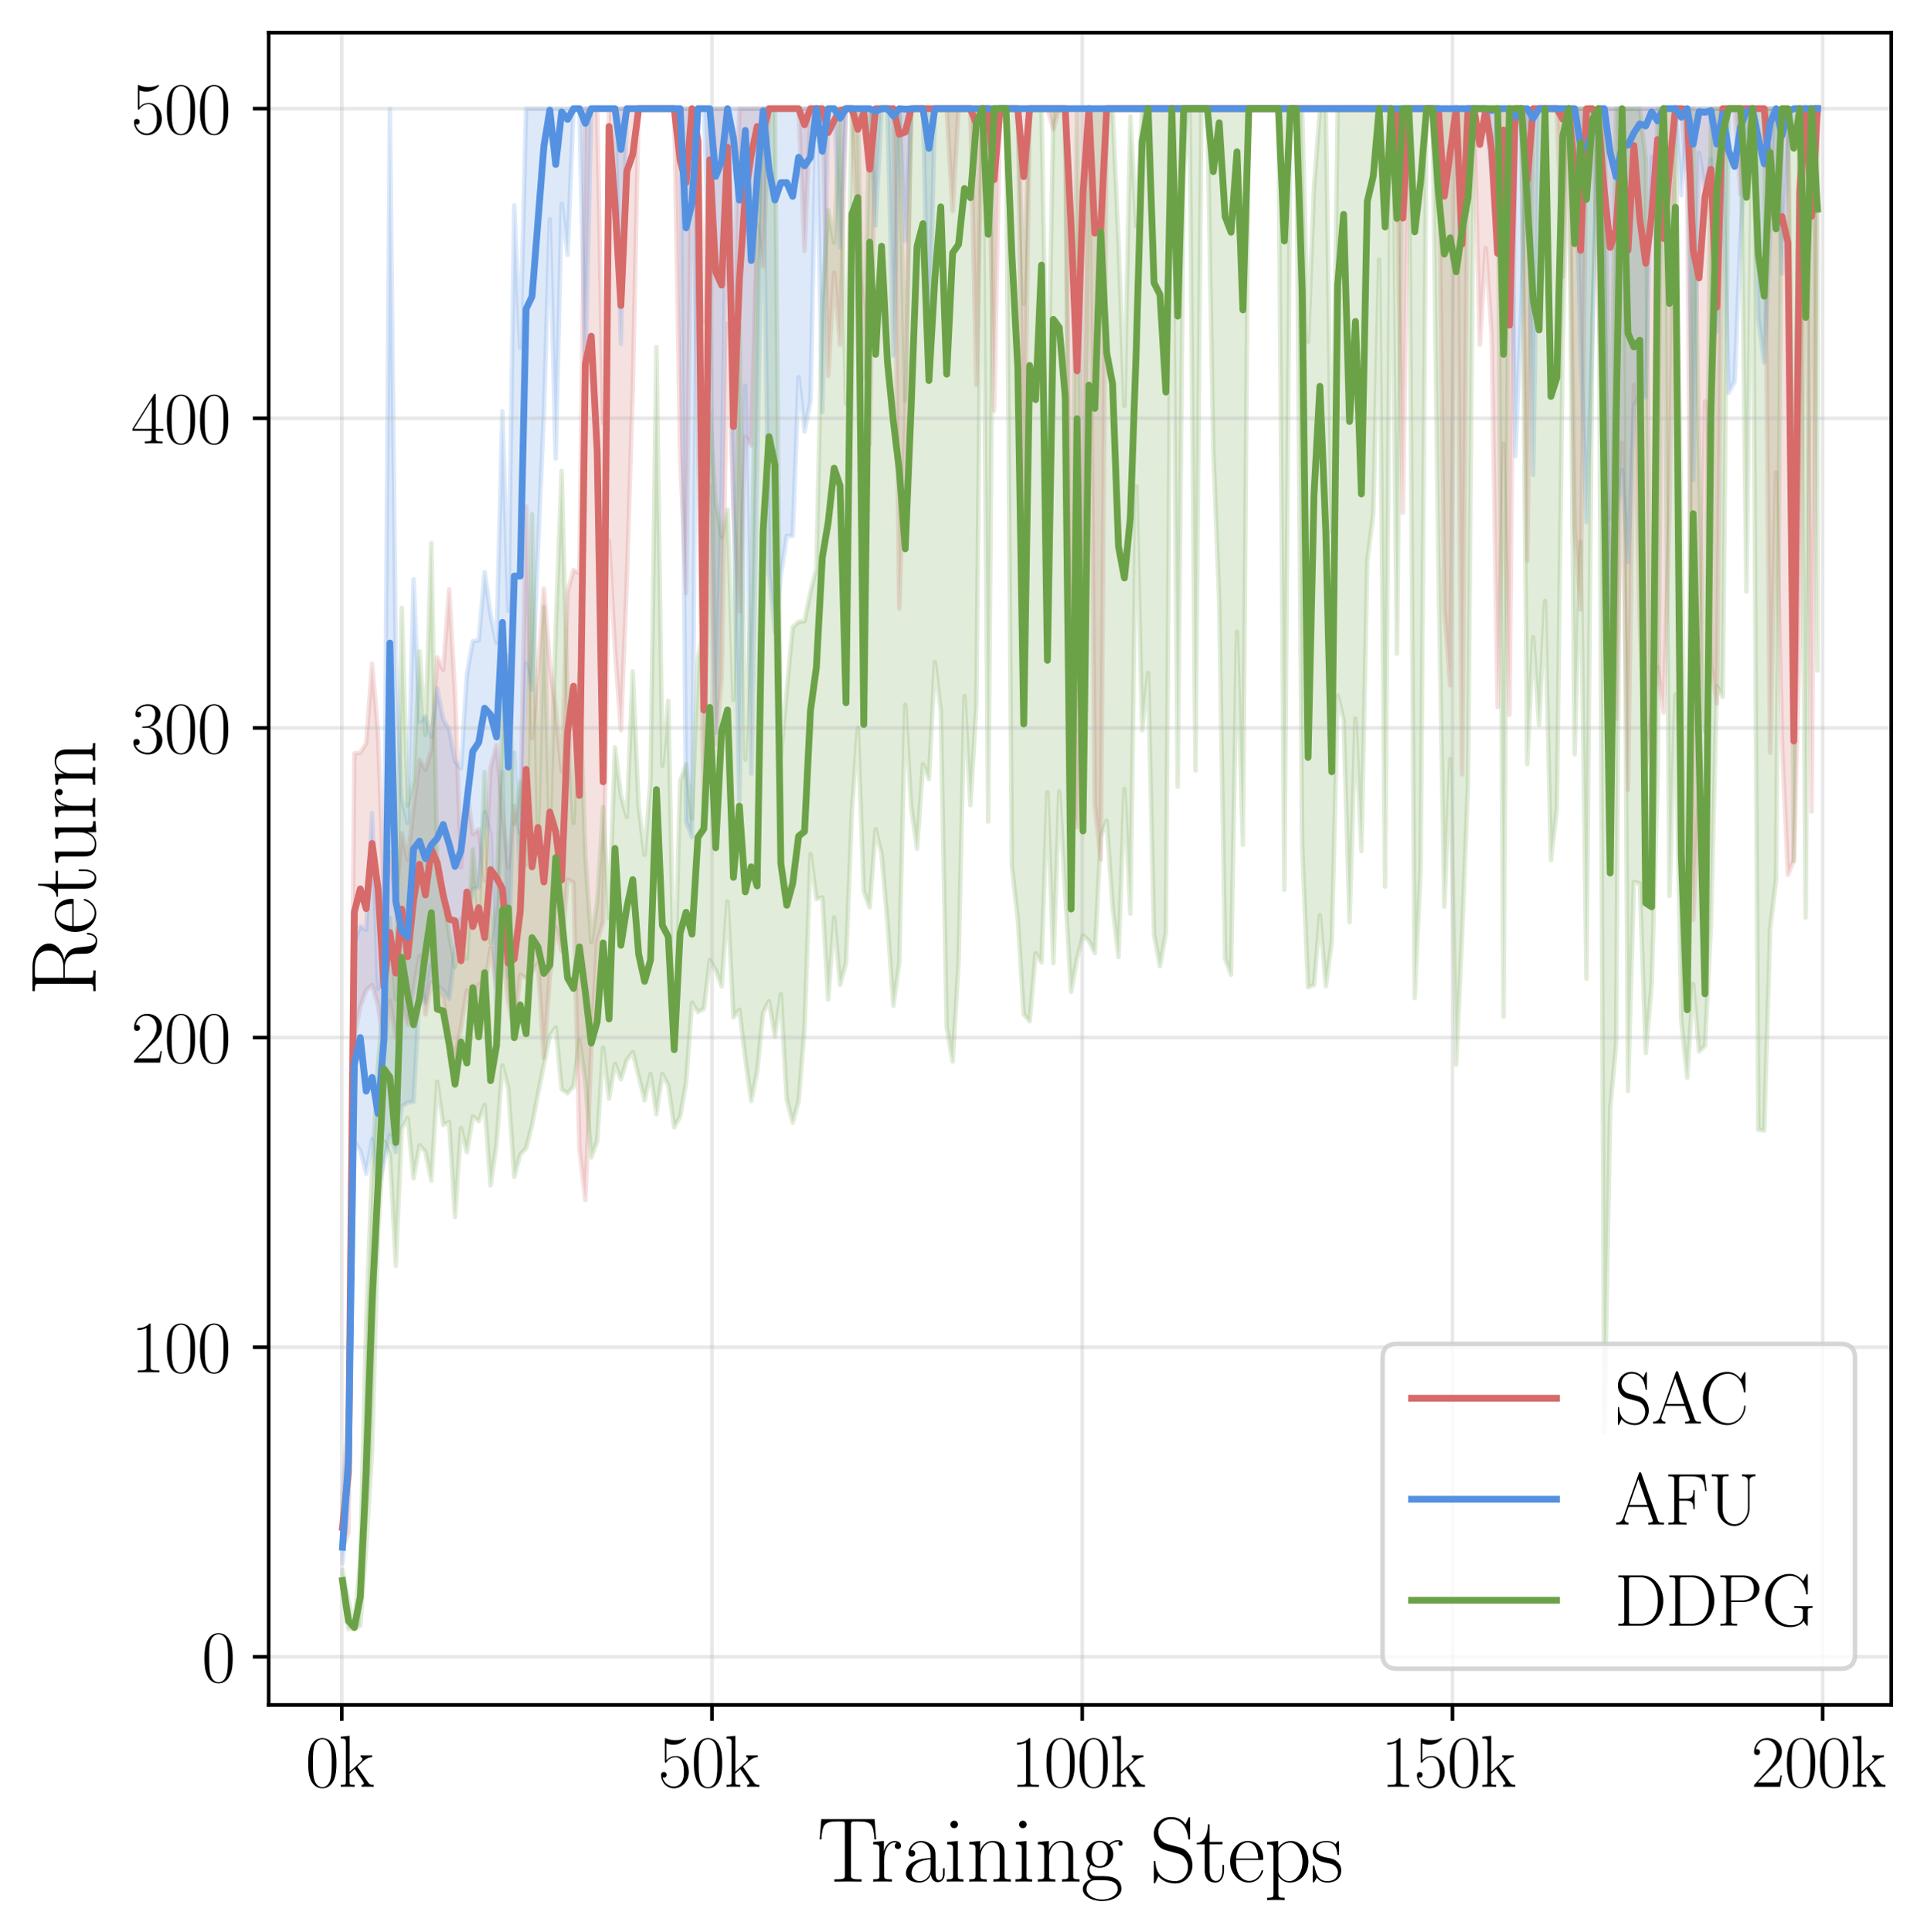 <?xml version="1.0" encoding="utf-8" standalone="no"?>
<!DOCTYPE svg PUBLIC "-//W3C//DTD SVG 1.1//EN"
  "http://www.w3.org/Graphics/SVG/1.1/DTD/svg11.dtd">
<svg xmlns:xlink="http://www.w3.org/1999/xlink" width="425.411pt" height="426.4pt" viewBox="0 0 425.411 426.4" xmlns="http://www.w3.org/2000/svg" version="1.1">
 <defs>
  <style type="text/css">*{stroke-linejoin: round; stroke-linecap: butt}</style>
 </defs>
 <g id="figure_1">
  <g id="patch_1">
   <path d="M 0 426.4 
L 425.411 426.4 
L 425.411 0 
L 0 0 
z
" style="fill: #ffffff"/>
  </g>
  <g id="axes_1">
   <g id="patch_2">
    <path d="M 59.325 376.318 
L 417.524 376.318 
L 417.524 7.2 
L 59.325 7.2 
z
" style="fill: #ffffff"/>
   </g>
   <g id="PolyCollection_1">
    <defs>
     <path id="md0eb4f599d" d="M 75.606 -96.247 
L 75.606 -84.629 
L 76.914 -88.046 
L 78.222 -197.394 
L 79.53 -204.228 
L 80.837 -207.816 
L 82.145 -209.012 
L 83.453 -204.57 
L 84.761 -194.831 
L 86.069 -205.424 
L 87.376 -197.394 
L 88.684 -205.083 
L 89.992 -200.299 
L 91.3 -207.987 
L 92.607 -215.505 
L 93.915 -202.52 
L 95.223 -209.525 
L 96.531 -207.646 
L 97.839 -206.108 
L 99.146 -196.711 
L 100.454 -193.294 
L 101.762 -199.615 
L 103.07 -207.816 
L 104.377 -202.349 
L 105.685 -209.183 
L 106.993 -208.5 
L 108.301 -217.213 
L 109.609 -208.5 
L 110.916 -216.701 
L 112.224 -205.083 
L 113.532 -198.761 
L 114.84 -211.234 
L 116.147 -210.55 
L 117.455 -211.746 
L 118.763 -213.796 
L 120.071 -192.952 
L 121.378 -210.721 
L 122.686 -221.656 
L 123.994 -216.53 
L 125.302 -232.249 
L 126.61 -231.565 
L 127.917 -172.791 
L 129.225 -161.514 
L 130.533 -194.66 
L 131.841 -218.58 
L 133.148 -222.852 
L 134.456 -307.084 
L 135.764 -282.993 
L 137.072 -265.224 
L 138.38 -298.029 
L 139.687 -340.401 
L 140.995 -402.422 
L 142.303 -402.422 
L 143.611 -402.422 
L 144.918 -402.422 
L 146.226 -402.422 
L 147.534 -402.422 
L 148.842 -402.422 
L 150.149 -326.049 
L 151.457 -295.466 
L 152.765 -402.422 
L 154.073 -331.858 
L 155.381 -246.772 
L 156.688 -319.044 
L 157.996 -262.149 
L 159.304 -276.672 
L 160.612 -354.924 
L 161.919 -314.089 
L 163.227 -291.536 
L 164.535 -329.979 
L 165.843 -328.099 
L 167.151 -376.793 
L 168.458 -367.567 
L 169.766 -402.422 
L 171.074 -402.422 
L 172.382 -402.422 
L 173.689 -402.422 
L 174.997 -402.422 
L 176.305 -402.422 
L 177.613 -370.984 
L 178.921 -402.422 
L 180.228 -402.422 
L 181.536 -402.422 
L 182.844 -343.476 
L 184.152 -366.2 
L 185.459 -350.311 
L 186.767 -402.422 
L 188.075 -402.422 
L 189.383 -370.301 
L 190.69 -358.512 
L 191.998 -328.27 
L 193.306 -402.422 
L 194.614 -402.422 
L 195.922 -402.422 
L 197.229 -402.422 
L 198.537 -292.049 
L 199.845 -333.225 
L 201.153 -402.422 
L 202.46 -402.422 
L 203.768 -402.422 
L 205.076 -402.422 
L 206.384 -402.422 
L 207.692 -402.422 
L 208.999 -402.422 
L 210.307 -379.869 
L 211.615 -402.422 
L 212.923 -402.422 
L 214.23 -402.422 
L 215.538 -341.426 
L 216.846 -402.422 
L 218.154 -402.422 
L 219.462 -335.788 
L 220.769 -402.422 
L 222.077 -402.422 
L 223.385 -402.422 
L 224.693 -402.422 
L 226 -310.33 
L 227.308 -402.422 
L 228.616 -402.422 
L 229.924 -402.422 
L 231.231 -402.422 
L 232.539 -397.809 
L 233.847 -402.422 
L 235.155 -402.422 
L 236.463 -251.214 
L 237.77 -243.867 
L 239.078 -291.194 
L 240.386 -402.422 
L 241.694 -248.822 
L 243.001 -236.691 
L 244.309 -402.422 
L 245.617 -402.422 
L 246.925 -402.422 
L 248.233 -402.422 
L 249.54 -402.422 
L 250.848 -402.422 
L 252.156 -402.422 
L 253.464 -402.422 
L 254.771 -402.422 
L 256.079 -402.422 
L 257.387 -402.422 
L 258.695 -402.422 
L 260.003 -402.422 
L 261.31 -402.422 
L 262.618 -402.422 
L 263.926 -402.422 
L 265.234 -402.422 
L 266.541 -402.422 
L 267.849 -402.422 
L 269.157 -402.422 
L 270.465 -402.422 
L 271.772 -402.422 
L 273.08 -402.422 
L 274.388 -402.422 
L 275.696 -402.422 
L 277.004 -402.422 
L 278.311 -402.422 
L 279.619 -402.422 
L 280.927 -402.422 
L 282.235 -402.422 
L 283.542 -402.422 
L 284.85 -402.422 
L 286.158 -402.422 
L 287.466 -402.422 
L 288.774 -402.422 
L 290.081 -402.422 
L 291.389 -402.422 
L 292.697 -402.422 
L 294.005 -402.422 
L 295.312 -402.422 
L 296.62 -402.422 
L 297.928 -402.422 
L 299.236 -402.422 
L 300.543 -402.422 
L 301.851 -402.422 
L 303.159 -402.422 
L 304.467 -402.422 
L 305.775 -402.422 
L 307.082 -402.422 
L 308.39 -385.507 
L 309.698 -313.235 
L 311.006 -402.422 
L 312.313 -402.422 
L 313.621 -402.422 
L 314.929 -402.422 
L 316.237 -402.422 
L 317.545 -402.422 
L 318.852 -292.049 
L 320.16 -275.134 
L 321.468 -402.422 
L 322.776 -255.485 
L 324.083 -402.422 
L 325.391 -402.422 
L 326.699 -350.311 
L 328.007 -371.668 
L 329.315 -352.361 
L 330.622 -270.35 
L 331.93 -328.441 
L 333.238 -268.641 
L 334.546 -402.422 
L 335.853 -402.422 
L 337.161 -302.642 
L 338.469 -402.422 
L 339.777 -402.422 
L 341.084 -402.422 
L 342.392 -402.422 
L 343.7 -402.422 
L 345.008 -365.346 
L 346.316 -402.422 
L 347.623 -309.818 
L 348.931 -291.878 
L 350.239 -400.713 
L 351.547 -402.422 
L 352.854 -361.245 
L 354.162 -322.803 
L 355.47 -301.617 
L 356.778 -267.787 
L 358.086 -328.612 
L 359.393 -252.068 
L 360.701 -341.426 
L 362.009 -288.802 
L 363.317 -257.365 
L 364.624 -268.983 
L 365.932 -279.234 
L 367.24 -269.154 
L 368.548 -313.747 
L 369.856 -402.422 
L 371.163 -402.422 
L 372.471 -385.849 
L 373.779 -223.364 
L 375.087 -252.068 
L 376.394 -337.838 
L 377.702 -279.918 
L 379.01 -271.204 
L 380.318 -389.608 
L 381.625 -402.422 
L 382.933 -402.422 
L 384.241 -383.457 
L 385.549 -402.422 
L 386.857 -402.422 
L 388.164 -402.422 
L 389.472 -402.422 
L 390.78 -260.269 
L 392.088 -322.119 
L 393.395 -262.661 
L 394.703 -233.274 
L 396.011 -236.52 
L 397.319 -285.556 
L 398.627 -402.422 
L 399.934 -247.284 
L 401.242 -402.422 
L 401.242 -402.422 
L 401.242 -402.422 
L 399.934 -402.422 
L 398.627 -402.422 
L 397.319 -402.422 
L 396.011 -298.712 
L 394.703 -402.422 
L 393.395 -402.422 
L 392.088 -402.422 
L 390.78 -402.422 
L 389.472 -402.422 
L 388.164 -402.422 
L 386.857 -402.422 
L 385.549 -402.422 
L 384.241 -402.422 
L 382.933 -402.422 
L 381.625 -402.422 
L 380.318 -402.422 
L 379.01 -402.422 
L 377.702 -402.422 
L 376.394 -402.422 
L 375.087 -402.422 
L 373.779 -402.422 
L 372.471 -402.422 
L 371.163 -402.422 
L 369.856 -402.422 
L 368.548 -402.422 
L 367.24 -402.422 
L 365.932 -402.422 
L 364.624 -402.422 
L 363.317 -402.422 
L 362.009 -402.422 
L 360.701 -402.422 
L 359.393 -402.422 
L 358.086 -402.422 
L 356.778 -402.422 
L 355.47 -402.422 
L 354.162 -402.422 
L 352.854 -402.422 
L 351.547 -402.422 
L 350.239 -402.422 
L 348.931 -402.422 
L 347.623 -402.422 
L 346.316 -402.422 
L 345.008 -402.422 
L 343.7 -402.422 
L 342.392 -402.422 
L 341.084 -402.422 
L 339.777 -402.422 
L 338.469 -402.422 
L 337.161 -402.422 
L 335.853 -402.422 
L 334.546 -402.422 
L 333.238 -402.422 
L 331.93 -402.422 
L 330.622 -402.422 
L 329.315 -402.422 
L 328.007 -402.422 
L 326.699 -402.422 
L 325.391 -402.422 
L 324.083 -402.422 
L 322.776 -402.422 
L 321.468 -402.422 
L 320.16 -402.422 
L 318.852 -402.422 
L 317.545 -402.422 
L 316.237 -402.422 
L 314.929 -402.422 
L 313.621 -402.422 
L 312.313 -402.422 
L 311.006 -402.422 
L 309.698 -402.422 
L 308.39 -402.422 
L 307.082 -402.422 
L 305.775 -402.422 
L 304.467 -402.422 
L 303.159 -402.422 
L 301.851 -402.422 
L 300.543 -402.422 
L 299.236 -402.422 
L 297.928 -402.422 
L 296.62 -402.422 
L 295.312 -402.422 
L 294.005 -402.422 
L 292.697 -402.422 
L 291.389 -402.422 
L 290.081 -402.422 
L 288.774 -402.422 
L 287.466 -402.422 
L 286.158 -402.422 
L 284.85 -402.422 
L 283.542 -402.422 
L 282.235 -402.422 
L 280.927 -402.422 
L 279.619 -402.422 
L 278.311 -402.422 
L 277.004 -402.422 
L 275.696 -402.422 
L 274.388 -402.422 
L 273.08 -402.422 
L 271.772 -402.422 
L 270.465 -402.422 
L 269.157 -402.422 
L 267.849 -402.422 
L 266.541 -402.422 
L 265.234 -402.422 
L 263.926 -402.422 
L 262.618 -402.422 
L 261.31 -402.422 
L 260.003 -402.422 
L 258.695 -402.422 
L 257.387 -402.422 
L 256.079 -402.422 
L 254.771 -402.422 
L 253.464 -402.422 
L 252.156 -402.422 
L 250.848 -402.422 
L 249.54 -402.422 
L 248.233 -402.422 
L 246.925 -402.422 
L 245.617 -402.422 
L 244.309 -402.422 
L 243.001 -402.422 
L 241.694 -402.422 
L 240.386 -402.422 
L 239.078 -402.422 
L 237.77 -402.422 
L 236.463 -402.422 
L 235.155 -402.422 
L 233.847 -402.422 
L 232.539 -402.422 
L 231.231 -402.422 
L 229.924 -402.422 
L 228.616 -402.422 
L 227.308 -402.422 
L 226 -402.422 
L 224.693 -402.422 
L 223.385 -402.422 
L 222.077 -402.422 
L 220.769 -402.422 
L 219.462 -402.422 
L 218.154 -402.422 
L 216.846 -402.422 
L 215.538 -402.422 
L 214.23 -402.422 
L 212.923 -402.422 
L 211.615 -402.422 
L 210.307 -402.422 
L 208.999 -402.422 
L 207.692 -402.422 
L 206.384 -402.422 
L 205.076 -402.422 
L 203.768 -402.422 
L 202.46 -402.422 
L 201.153 -402.422 
L 199.845 -402.422 
L 198.537 -402.422 
L 197.229 -402.422 
L 195.922 -402.422 
L 194.614 -402.422 
L 193.306 -402.422 
L 191.998 -402.422 
L 190.69 -402.422 
L 189.383 -402.422 
L 188.075 -402.422 
L 186.767 -402.422 
L 185.459 -402.422 
L 184.152 -402.422 
L 182.844 -402.422 
L 181.536 -402.422 
L 180.228 -402.422 
L 178.921 -402.422 
L 177.613 -402.422 
L 176.305 -402.422 
L 174.997 -402.422 
L 173.689 -402.422 
L 172.382 -402.422 
L 171.074 -402.422 
L 169.766 -402.422 
L 168.458 -402.422 
L 167.151 -402.422 
L 165.843 -402.422 
L 164.535 -402.422 
L 163.227 -402.422 
L 161.919 -359.195 
L 160.612 -402.422 
L 159.304 -402.422 
L 157.996 -402.422 
L 156.688 -402.422 
L 155.381 -355.436 
L 154.073 -402.422 
L 152.765 -402.422 
L 151.457 -402.422 
L 150.149 -402.422 
L 148.842 -402.422 
L 147.534 -402.422 
L 146.226 -402.422 
L 144.918 -402.422 
L 143.611 -402.422 
L 142.303 -402.422 
L 140.995 -402.422 
L 139.687 -402.422 
L 138.38 -402.422 
L 137.072 -402.422 
L 135.764 -402.422 
L 134.456 -402.422 
L 133.148 -333.054 
L 131.841 -402.422 
L 130.533 -402.422 
L 129.225 -402.422 
L 127.917 -299.908 
L 126.61 -300.591 
L 125.302 -295.807 
L 123.994 -256.169 
L 122.686 -269.837 
L 121.378 -279.747 
L 120.071 -296.491 
L 118.763 -278.38 
L 117.455 -263.516 
L 116.147 -314.602 
L 114.84 -242.5 
L 113.532 -248.651 
L 112.224 -234.812 
L 110.916 -247.113 
L 109.609 -261.978 
L 108.301 -257.023 
L 106.993 -232.078 
L 105.685 -243.355 
L 104.377 -242.329 
L 103.07 -252.239 
L 101.762 -234.983 
L 100.454 -273.084 
L 99.146 -296.32 
L 97.839 -278.551 
L 96.531 -281.285 
L 95.223 -260.953 
L 93.915 -256.51 
L 92.607 -258.732 
L 91.3 -248.139 
L 89.992 -236.691 
L 88.684 -242.5 
L 87.376 -227.123 
L 86.069 -238.4 
L 84.761 -227.636 
L 83.453 -264.541 
L 82.145 -279.918 
L 80.837 -262.32 
L 79.53 -260.269 
L 78.222 -260.098 
L 76.914 -115.725 
L 75.606 -96.247 
z
" style="stroke: #d66b6a; stroke-opacity: 0.2"/>
    </defs>
    <g clip-path="url(#p6ffd5e35a5)">
     <use xlink:href="#md0eb4f599d" x="0" y="426.4" style="fill: #d66b6a; fill-opacity: 0.2; stroke: #d66b6a; stroke-opacity: 0.2"/>
    </g>
   </g>
   <g id="PolyCollection_2">
    <defs>
     <path id="mf74d25f32a" d="M 75.606 -92.488 
L 75.606 -81.383 
L 76.914 -96.418 
L 78.222 -174.329 
L 79.53 -172.449 
L 80.837 -167.323 
L 82.145 -175.012 
L 83.453 -164.248 
L 84.761 -169.886 
L 86.069 -175.866 
L 87.376 -172.107 
L 88.684 -182.188 
L 89.992 -183.042 
L 91.3 -183.213 
L 92.607 -208.158 
L 93.915 -205.083 
L 95.223 -213.284 
L 96.531 -208.842 
L 97.839 -207.816 
L 99.146 -205.937 
L 100.454 -216.701 
L 101.762 -223.706 
L 103.07 -223.706 
L 104.377 -230.199 
L 105.685 -230.54 
L 106.993 -247.113 
L 108.301 -242.159 
L 109.609 -203.203 
L 110.916 -255.998 
L 112.224 -210.892 
L 113.532 -260.269 
L 114.84 -233.445 
L 116.147 -279.918 
L 117.455 -274.109 
L 118.763 -305.034 
L 120.071 -335.275 
L 121.378 -377.989 
L 122.686 -325.195 
L 123.994 -381.407 
L 125.302 -370.13 
L 126.61 -402.422 
L 127.917 -402.422 
L 129.225 -343.989 
L 130.533 -402.422 
L 131.841 -402.422 
L 133.148 -402.422 
L 134.456 -402.422 
L 135.764 -402.422 
L 137.072 -350.482 
L 138.38 -402.422 
L 139.687 -402.422 
L 140.995 -402.422 
L 142.303 -402.422 
L 143.611 -402.422 
L 144.918 -402.422 
L 146.226 -402.422 
L 147.534 -402.422 
L 148.842 -402.422 
L 150.149 -402.422 
L 151.457 -245.063 
L 152.765 -241.646 
L 154.073 -402.422 
L 155.381 -402.422 
L 156.688 -363.467 
L 157.996 -264.712 
L 159.304 -317.335 
L 160.612 -402.422 
L 161.919 -314.943 
L 163.227 -249.676 
L 164.535 -341.255 
L 165.843 -255.656 
L 167.151 -323.828 
L 168.458 -394.05 
L 169.766 -300.421 
L 171.074 -286.923 
L 172.382 -299.395 
L 173.689 -308.109 
L 174.997 -308.109 
L 176.305 -343.135 
L 177.613 -331.175 
L 178.921 -337.838 
L 180.228 -402.422 
L 181.536 -335.446 
L 182.844 -402.422 
L 184.152 -402.422 
L 185.459 -371.839 
L 186.767 -402.422 
L 188.075 -402.422 
L 189.383 -402.422 
L 190.69 -402.422 
L 191.998 -402.422 
L 193.306 -376.623 
L 194.614 -402.422 
L 195.922 -402.422 
L 197.229 -347.919 
L 198.537 -402.422 
L 199.845 -373.205 
L 201.153 -402.422 
L 202.46 -402.422 
L 203.768 -402.422 
L 205.076 -344.502 
L 206.384 -402.422 
L 207.692 -402.422 
L 208.999 -402.422 
L 210.307 -402.422 
L 211.615 -402.422 
L 212.923 -402.422 
L 214.23 -402.422 
L 215.538 -402.422 
L 216.846 -402.422 
L 218.154 -402.422 
L 219.462 -402.422 
L 220.769 -402.422 
L 222.077 -402.422 
L 223.385 -402.422 
L 224.693 -402.422 
L 226 -402.422 
L 227.308 -402.422 
L 228.616 -402.422 
L 229.924 -402.422 
L 231.231 -402.422 
L 232.539 -402.422 
L 233.847 -402.422 
L 235.155 -402.422 
L 236.463 -402.422 
L 237.77 -402.422 
L 239.078 -402.422 
L 240.386 -402.422 
L 241.694 -402.422 
L 243.001 -402.422 
L 244.309 -402.422 
L 245.617 -402.422 
L 246.925 -402.422 
L 248.233 -402.422 
L 249.54 -402.422 
L 250.848 -402.422 
L 252.156 -402.422 
L 253.464 -402.422 
L 254.771 -402.422 
L 256.079 -402.422 
L 257.387 -402.422 
L 258.695 -402.422 
L 260.003 -402.422 
L 261.31 -402.422 
L 262.618 -402.422 
L 263.926 -402.422 
L 265.234 -402.422 
L 266.541 -402.422 
L 267.849 -402.422 
L 269.157 -402.422 
L 270.465 -402.422 
L 271.772 -402.422 
L 273.08 -402.422 
L 274.388 -402.422 
L 275.696 -402.422 
L 277.004 -402.422 
L 278.311 -402.422 
L 279.619 -402.422 
L 280.927 -402.422 
L 282.235 -402.422 
L 283.542 -402.422 
L 284.85 -402.422 
L 286.158 -402.422 
L 287.466 -402.422 
L 288.774 -402.422 
L 290.081 -402.422 
L 291.389 -402.422 
L 292.697 -402.422 
L 294.005 -402.422 
L 295.312 -402.422 
L 296.62 -402.422 
L 297.928 -402.422 
L 299.236 -402.422 
L 300.543 -402.422 
L 301.851 -402.422 
L 303.159 -402.422 
L 304.467 -402.422 
L 305.775 -402.422 
L 307.082 -402.422 
L 308.39 -402.422 
L 309.698 -402.422 
L 311.006 -402.422 
L 312.313 -402.422 
L 313.621 -402.422 
L 314.929 -402.422 
L 316.237 -402.422 
L 317.545 -402.422 
L 318.852 -402.422 
L 320.16 -402.422 
L 321.468 -402.422 
L 322.776 -402.422 
L 324.083 -402.422 
L 325.391 -402.422 
L 326.699 -402.422 
L 328.007 -402.422 
L 329.315 -387.387 
L 330.622 -402.422 
L 331.93 -402.422 
L 333.238 -402.422 
L 334.546 -325.707 
L 335.853 -357.828 
L 337.161 -402.422 
L 338.469 -321.607 
L 339.777 -402.422 
L 341.084 -402.422 
L 342.392 -402.422 
L 343.7 -402.422 
L 345.008 -402.422 
L 346.316 -402.422 
L 347.623 -402.422 
L 348.931 -351.507 
L 350.239 -311.185 
L 351.547 -352.703 
L 352.854 -402.422 
L 354.162 -365.004 
L 355.47 -278.893 
L 356.778 -312.381 
L 358.086 -322.632 
L 359.393 -302.3 
L 360.701 -336.813 
L 362.009 -339.205 
L 363.317 -338.692 
L 364.624 -391.658 
L 365.932 -361.587 
L 367.24 -402.422 
L 368.548 -402.422 
L 369.856 -402.422 
L 371.163 -383.286 
L 372.471 -400.372 
L 373.779 -320.411 
L 375.087 -392.683 
L 376.394 -384.311 
L 377.702 -391.316 
L 379.01 -353.215 
L 380.318 -389.095 
L 381.625 -339.718 
L 382.933 -342.11 
L 384.241 -374.06 
L 385.549 -396.271 
L 386.857 -402.422 
L 388.164 -356.12 
L 389.472 -346.381 
L 390.78 -374.914 
L 392.088 -402.422 
L 393.395 -366.029 
L 394.703 -394.562 
L 396.011 -402.422 
L 397.319 -402.422 
L 398.627 -402.422 
L 399.934 -402.422 
L 401.242 -402.422 
L 401.242 -402.422 
L 401.242 -402.422 
L 399.934 -402.422 
L 398.627 -402.422 
L 397.319 -402.422 
L 396.011 -402.422 
L 394.703 -402.422 
L 393.395 -402.422 
L 392.088 -402.422 
L 390.78 -402.422 
L 389.472 -402.422 
L 388.164 -402.422 
L 386.857 -402.422 
L 385.549 -402.422 
L 384.241 -402.422 
L 382.933 -402.422 
L 381.625 -402.422 
L 380.318 -402.422 
L 379.01 -402.422 
L 377.702 -402.422 
L 376.394 -402.422 
L 375.087 -402.422 
L 373.779 -402.422 
L 372.471 -402.422 
L 371.163 -402.422 
L 369.856 -402.422 
L 368.548 -402.422 
L 367.24 -402.422 
L 365.932 -402.422 
L 364.624 -402.422 
L 363.317 -402.422 
L 362.009 -402.422 
L 360.701 -402.422 
L 359.393 -402.422 
L 358.086 -402.422 
L 356.778 -402.422 
L 355.47 -402.422 
L 354.162 -402.422 
L 352.854 -402.422 
L 351.547 -402.422 
L 350.239 -402.422 
L 348.931 -402.422 
L 347.623 -402.422 
L 346.316 -402.422 
L 345.008 -402.422 
L 343.7 -402.422 
L 342.392 -402.422 
L 341.084 -402.422 
L 339.777 -402.422 
L 338.469 -402.422 
L 337.161 -402.422 
L 335.853 -402.422 
L 334.546 -402.422 
L 333.238 -402.422 
L 331.93 -402.422 
L 330.622 -402.422 
L 329.315 -402.422 
L 328.007 -402.422 
L 326.699 -402.422 
L 325.391 -402.422 
L 324.083 -402.422 
L 322.776 -402.422 
L 321.468 -402.422 
L 320.16 -402.422 
L 318.852 -402.422 
L 317.545 -402.422 
L 316.237 -402.422 
L 314.929 -402.422 
L 313.621 -402.422 
L 312.313 -402.422 
L 311.006 -402.422 
L 309.698 -402.422 
L 308.39 -402.422 
L 307.082 -402.422 
L 305.775 -402.422 
L 304.467 -402.422 
L 303.159 -402.422 
L 301.851 -402.422 
L 300.543 -402.422 
L 299.236 -402.422 
L 297.928 -402.422 
L 296.62 -402.422 
L 295.312 -402.422 
L 294.005 -402.422 
L 292.697 -402.422 
L 291.389 -402.422 
L 290.081 -402.422 
L 288.774 -402.422 
L 287.466 -402.422 
L 286.158 -402.422 
L 284.85 -402.422 
L 283.542 -402.422 
L 282.235 -402.422 
L 280.927 -402.422 
L 279.619 -402.422 
L 278.311 -402.422 
L 277.004 -402.422 
L 275.696 -402.422 
L 274.388 -402.422 
L 273.08 -402.422 
L 271.772 -402.422 
L 270.465 -402.422 
L 269.157 -402.422 
L 267.849 -402.422 
L 266.541 -402.422 
L 265.234 -402.422 
L 263.926 -402.422 
L 262.618 -402.422 
L 261.31 -402.422 
L 260.003 -402.422 
L 258.695 -402.422 
L 257.387 -402.422 
L 256.079 -402.422 
L 254.771 -402.422 
L 253.464 -402.422 
L 252.156 -402.422 
L 250.848 -402.422 
L 249.54 -402.422 
L 248.233 -402.422 
L 246.925 -402.422 
L 245.617 -402.422 
L 244.309 -402.422 
L 243.001 -402.422 
L 241.694 -402.422 
L 240.386 -402.422 
L 239.078 -402.422 
L 237.77 -402.422 
L 236.463 -402.422 
L 235.155 -402.422 
L 233.847 -402.422 
L 232.539 -402.422 
L 231.231 -402.422 
L 229.924 -402.422 
L 228.616 -402.422 
L 227.308 -402.422 
L 226 -402.422 
L 224.693 -402.422 
L 223.385 -402.422 
L 222.077 -402.422 
L 220.769 -402.422 
L 219.462 -402.422 
L 218.154 -402.422 
L 216.846 -402.422 
L 215.538 -402.422 
L 214.23 -402.422 
L 212.923 -402.422 
L 211.615 -402.422 
L 210.307 -402.422 
L 208.999 -402.422 
L 207.692 -402.422 
L 206.384 -402.422 
L 205.076 -402.422 
L 203.768 -402.422 
L 202.46 -402.422 
L 201.153 -402.422 
L 199.845 -402.422 
L 198.537 -402.422 
L 197.229 -402.422 
L 195.922 -402.422 
L 194.614 -402.422 
L 193.306 -402.422 
L 191.998 -402.422 
L 190.69 -402.422 
L 189.383 -402.422 
L 188.075 -402.422 
L 186.767 -402.422 
L 185.459 -402.422 
L 184.152 -402.422 
L 182.844 -402.422 
L 181.536 -402.422 
L 180.228 -402.422 
L 178.921 -402.422 
L 177.613 -402.422 
L 176.305 -402.422 
L 174.997 -402.422 
L 173.689 -402.422 
L 172.382 -402.422 
L 171.074 -402.422 
L 169.766 -402.422 
L 168.458 -402.422 
L 167.151 -402.422 
L 165.843 -402.422 
L 164.535 -402.422 
L 163.227 -402.422 
L 161.919 -402.422 
L 160.612 -402.422 
L 159.304 -402.422 
L 157.996 -402.422 
L 156.688 -402.422 
L 155.381 -402.422 
L 154.073 -402.422 
L 152.765 -402.422 
L 151.457 -402.422 
L 150.149 -402.422 
L 148.842 -402.422 
L 147.534 -402.422 
L 146.226 -402.422 
L 144.918 -402.422 
L 143.611 -402.422 
L 142.303 -402.422 
L 140.995 -402.422 
L 139.687 -402.422 
L 138.38 -402.422 
L 137.072 -402.422 
L 135.764 -402.422 
L 134.456 -402.422 
L 133.148 -402.422 
L 131.841 -402.422 
L 130.533 -402.422 
L 129.225 -402.422 
L 127.917 -402.422 
L 126.61 -402.422 
L 125.302 -402.422 
L 123.994 -402.422 
L 122.686 -402.422 
L 121.378 -402.422 
L 120.071 -402.422 
L 118.763 -402.422 
L 117.455 -402.422 
L 116.147 -402.422 
L 114.84 -349.627 
L 113.532 -381.065 
L 112.224 -291.536 
L 110.916 -335.617 
L 109.609 -284.531 
L 108.301 -290.682 
L 106.993 -300.079 
L 105.685 -285.044 
L 104.377 -284.873 
L 103.07 -277.526 
L 101.762 -256.852 
L 100.454 -258.39 
L 99.146 -265.395 
L 97.839 -267.616 
L 96.531 -274.45 
L 95.223 -263.857 
L 93.915 -268.3 
L 92.607 -267.104 
L 91.3 -298.541 
L 89.992 -244.721 
L 88.684 -250.36 
L 87.376 -280.43 
L 86.069 -402.422 
L 84.761 -225.073 
L 83.453 -208.158 
L 82.145 -246.943 
L 80.837 -221.143 
L 79.53 -221.997 
L 78.222 -218.409 
L 76.914 -111.624 
L 75.606 -92.488 
z
" style="stroke: #5591e1; stroke-opacity: 0.2"/>
    </defs>
    <g clip-path="url(#p6ffd5e35a5)">
     <use xlink:href="#mf74d25f32a" x="0" y="426.4" style="fill: #5591e1; fill-opacity: 0.2; stroke: #5591e1; stroke-opacity: 0.2"/>
    </g>
   </g>
   <g id="PolyCollection_3">
    <defs>
     <path id="m66278f998b" d="M 75.606 -79.845 
L 75.606 -75.744 
L 76.914 -66.86 
L 78.222 -66.86 
L 79.53 -67.543 
L 80.837 -84.8 
L 82.145 -106.328 
L 83.453 -154.338 
L 84.761 -174.499 
L 86.069 -171.766 
L 87.376 -146.991 
L 88.684 -177.233 
L 89.992 -179.625 
L 91.3 -166.298 
L 92.607 -173.645 
L 93.915 -172.107 
L 95.223 -165.786 
L 96.531 -187.655 
L 97.839 -178.087 
L 99.146 -178.771 
L 100.454 -157.755 
L 101.762 -177.404 
L 103.07 -172.107 
L 104.377 -179.967 
L 105.685 -178.942 
L 106.993 -182.53 
L 108.301 -164.761 
L 109.609 -173.816 
L 110.916 -191.243 
L 112.224 -186.118 
L 113.532 -166.64 
L 114.84 -171.595 
L 116.147 -172.962 
L 117.455 -178.087 
L 118.763 -184.922 
L 120.071 -191.414 
L 121.378 -197.736 
L 122.686 -199.615 
L 123.994 -185.947 
L 125.302 -185.092 
L 126.61 -186.63 
L 127.917 -196.882 
L 129.225 -187.484 
L 130.533 -170.911 
L 131.841 -174.499 
L 133.148 -195.173 
L 134.456 -183.896 
L 135.764 -191.585 
L 137.072 -188.168 
L 138.38 -192.439 
L 139.687 -194.148 
L 140.995 -188.851 
L 142.303 -183.555 
L 143.611 -189.364 
L 144.918 -180.479 
L 146.226 -189.364 
L 147.534 -186.801 
L 148.842 -177.575 
L 150.149 -179.967 
L 151.457 -187.484 
L 152.765 -205.083 
L 154.073 -203.032 
L 155.381 -203.716 
L 156.688 -214.48 
L 157.996 -212.259 
L 159.304 -208.671 
L 160.612 -227.465 
L 161.919 -201.836 
L 163.227 -203.545 
L 164.535 -192.781 
L 165.843 -183.384 
L 167.151 -189.876 
L 168.458 -202.862 
L 169.766 -205.424 
L 171.074 -197.565 
L 172.382 -206.962 
L 173.689 -183.726 
L 174.997 -178.6 
L 176.305 -183.384 
L 177.613 -199.444 
L 178.921 -237.887 
L 180.228 -227.977 
L 181.536 -228.319 
L 182.844 -205.766 
L 184.152 -223.877 
L 185.459 -209.012 
L 186.767 -213.796 
L 188.075 -247.455 
L 189.383 -265.737 
L 190.69 -229.686 
L 191.998 -226.098 
L 193.306 -243.355 
L 194.614 -237.887 
L 195.922 -222.852 
L 197.229 -204.399 
L 198.537 -213.967 
L 199.845 -270.862 
L 201.153 -248.309 
L 202.46 -239.083 
L 203.768 -257.706 
L 205.076 -254.46 
L 206.384 -280.26 
L 207.692 -269.496 
L 208.999 -199.615 
L 210.307 -192.098 
L 211.615 -213.796 
L 212.923 -272.742 
L 214.23 -248.651 
L 215.538 -270.862 
L 216.846 -402.422 
L 218.154 -245.063 
L 219.462 -402.422 
L 220.769 -402.422 
L 222.077 -402.422 
L 223.385 -235.153 
L 224.693 -223.535 
L 226 -202.52 
L 227.308 -200.982 
L 228.616 -216.017 
L 229.924 -213.967 
L 231.231 -251.556 
L 232.539 -213.796 
L 233.847 -251.726 
L 235.155 -229.173 
L 236.463 -207.475 
L 237.77 -214.821 
L 239.078 -219.947 
L 240.386 -218.751 
L 241.694 -216.017 
L 243.001 -241.646 
L 244.309 -245.234 
L 245.617 -226.269 
L 246.925 -215.163 
L 248.233 -252.239 
L 249.54 -224.731 
L 250.848 -319.044 
L 252.156 -265.224 
L 253.464 -277.868 
L 254.771 -220.118 
L 256.079 -213.113 
L 257.387 -220.46 
L 258.695 -402.422 
L 260.003 -252.752 
L 261.31 -388.07 
L 262.618 -402.422 
L 263.926 -256.34 
L 265.234 -402.422 
L 266.541 -402.422 
L 267.849 -327.416 
L 269.157 -293.586 
L 270.465 -214.821 
L 271.772 -211.234 
L 273.08 -286.923 
L 274.388 -239.937 
L 275.696 -402.422 
L 277.004 -402.422 
L 278.311 -402.422 
L 279.619 -402.422 
L 280.927 -402.422 
L 282.235 -402.422 
L 283.542 -230.028 
L 284.85 -396.784 
L 286.158 -402.422 
L 287.466 -239.937 
L 288.774 -208.5 
L 290.081 -209.012 
L 291.389 -224.389 
L 292.697 -208.671 
L 294.005 -218.58 
L 295.312 -272.913 
L 296.62 -267.445 
L 297.928 -222.852 
L 299.236 -267.787 
L 300.543 -238.571 
L 301.851 -302.642 
L 303.159 -312.893 
L 304.467 -369.105 
L 305.775 -230.711 
L 307.082 -402.422 
L 308.39 -282.139 
L 309.698 -402.422 
L 311.006 -402.422 
L 312.313 -206.108 
L 313.621 -234.812 
L 314.929 -402.422 
L 316.237 -402.422 
L 317.545 -302.3 
L 318.852 -226.269 
L 320.16 -258.902 
L 321.468 -191.414 
L 322.776 -220.118 
L 324.083 -253.435 
L 325.391 -402.422 
L 326.699 -402.422 
L 328.007 -402.422 
L 329.315 -402.422 
L 330.622 -402.422 
L 331.93 -202.007 
L 333.238 -402.422 
L 334.546 -402.422 
L 335.853 -402.422 
L 337.161 -257.706 
L 338.469 -285.727 
L 339.777 -266.42 
L 341.084 -293.757 
L 342.392 -236.52 
L 343.7 -247.797 
L 345.008 -350.823 
L 346.316 -402.422 
L 347.623 -259.928 
L 348.931 -306.742 
L 350.239 -210.379 
L 351.547 -355.436 
L 352.854 -402.422 
L 354.162 -110.257 
L 355.47 -181.675 
L 356.778 -196.027 
L 358.086 -402.422 
L 359.393 -185.605 
L 360.701 -231.736 
L 362.009 -231.395 
L 363.317 -193.977 
L 364.624 -209.183 
L 365.932 -254.289 
L 367.24 -402.422 
L 368.548 -228.661 
L 369.856 -273.084 
L 371.163 -201.153 
L 372.471 -188.51 
L 373.779 -209.183 
L 375.087 -194.319 
L 376.394 -195.515 
L 377.702 -222.168 
L 379.01 -274.963 
L 380.318 -272.571 
L 381.625 -402.422 
L 382.933 -402.422 
L 384.241 -402.422 
L 385.549 -295.807 
L 386.857 -402.422 
L 388.164 -177.062 
L 389.472 -176.891 
L 390.78 -221.314 
L 392.088 -232.249 
L 393.395 -402.422 
L 394.703 -402.422 
L 396.011 -236.349 
L 397.319 -402.422 
L 398.627 -223.877 
L 399.934 -402.422 
L 401.242 -278.38 
L 401.242 -402.422 
L 401.242 -402.422 
L 399.934 -402.422 
L 398.627 -402.422 
L 397.319 -402.422 
L 396.011 -402.422 
L 394.703 -402.422 
L 393.395 -402.422 
L 392.088 -402.422 
L 390.78 -402.422 
L 389.472 -402.422 
L 388.164 -402.422 
L 386.857 -402.422 
L 385.549 -402.422 
L 384.241 -402.422 
L 382.933 -402.422 
L 381.625 -402.422 
L 380.318 -402.422 
L 379.01 -402.422 
L 377.702 -402.422 
L 376.394 -264.882 
L 375.087 -325.707 
L 373.779 -402.422 
L 372.471 -223.535 
L 371.163 -307.255 
L 369.856 -402.422 
L 368.548 -402.422 
L 367.24 -402.422 
L 365.932 -402.422 
L 364.624 -248.48 
L 363.317 -391.316 
L 362.009 -402.422 
L 360.701 -402.422 
L 359.393 -402.422 
L 358.086 -402.422 
L 356.778 -402.422 
L 355.47 -311.868 
L 354.162 -402.422 
L 352.854 -402.422 
L 351.547 -402.422 
L 350.239 -402.422 
L 348.931 -402.422 
L 347.623 -402.422 
L 346.316 -402.422 
L 345.008 -402.422 
L 343.7 -402.422 
L 342.392 -402.422 
L 341.084 -402.422 
L 339.777 -402.422 
L 338.469 -402.422 
L 337.161 -402.422 
L 335.853 -402.422 
L 334.546 -402.422 
L 333.238 -402.422 
L 331.93 -402.422 
L 330.622 -402.422 
L 329.315 -402.422 
L 328.007 -402.422 
L 326.699 -402.422 
L 325.391 -402.422 
L 324.083 -402.422 
L 322.776 -402.422 
L 321.468 -402.422 
L 320.16 -402.422 
L 318.852 -402.422 
L 317.545 -402.422 
L 316.237 -402.422 
L 314.929 -402.422 
L 313.621 -402.422 
L 312.313 -402.422 
L 311.006 -402.422 
L 309.698 -402.422 
L 308.39 -402.422 
L 307.082 -402.422 
L 305.775 -402.422 
L 304.467 -402.422 
L 303.159 -402.422 
L 301.851 -402.422 
L 300.543 -402.422 
L 299.236 -402.422 
L 297.928 -402.422 
L 296.62 -402.422 
L 295.312 -402.422 
L 294.005 -308.793 
L 292.697 -402.422 
L 291.389 -402.422 
L 290.081 -384.995 
L 288.774 -350.994 
L 287.466 -402.422 
L 286.158 -402.422 
L 284.85 -402.422 
L 283.542 -402.422 
L 282.235 -402.422 
L 280.927 -402.422 
L 279.619 -402.422 
L 278.311 -402.422 
L 277.004 -402.422 
L 275.696 -402.422 
L 274.388 -402.422 
L 273.08 -402.422 
L 271.772 -402.422 
L 270.465 -402.422 
L 269.157 -402.422 
L 267.849 -402.422 
L 266.541 -402.422 
L 265.234 -402.422 
L 263.926 -402.422 
L 262.618 -402.422 
L 261.31 -402.422 
L 260.003 -402.422 
L 258.695 -402.422 
L 257.387 -402.422 
L 256.079 -402.422 
L 254.771 -402.422 
L 253.464 -402.422 
L 252.156 -402.422 
L 250.848 -376.452 
L 249.54 -400.713 
L 248.233 -336.813 
L 246.925 -372.864 
L 245.617 -402.422 
L 244.309 -402.422 
L 243.001 -402.422 
L 241.694 -402.422 
L 240.386 -402.422 
L 239.078 -277.355 
L 237.77 -402.422 
L 236.463 -280.26 
L 235.155 -402.422 
L 233.847 -402.422 
L 232.539 -402.422 
L 231.231 -327.928 
L 229.924 -402.422 
L 228.616 -402.422 
L 227.308 -402.422 
L 226 -359.366 
L 224.693 -402.422 
L 223.385 -402.422 
L 222.077 -402.422 
L 220.769 -402.422 
L 219.462 -402.422 
L 218.154 -402.422 
L 216.846 -402.422 
L 215.538 -402.422 
L 214.23 -402.422 
L 212.923 -402.422 
L 211.615 -402.422 
L 210.307 -402.422 
L 208.999 -402.422 
L 207.692 -402.422 
L 206.384 -402.422 
L 205.076 -402.422 
L 203.768 -402.422 
L 202.46 -402.422 
L 201.153 -402.422 
L 199.845 -338.009 
L 198.537 -402.422 
L 197.229 -402.422 
L 195.922 -402.422 
L 194.614 -402.422 
L 193.306 -402.422 
L 191.998 -402.422 
L 190.69 -343.135 
L 189.383 -402.422 
L 188.075 -402.422 
L 186.767 -337.326 
L 185.459 -402.422 
L 184.152 -372.864 
L 182.844 -380.04 
L 181.536 -359.879 
L 180.228 -300.933 
L 178.921 -295.807 
L 177.613 -289.315 
L 176.305 -289.144 
L 174.997 -287.948 
L 173.689 -274.28 
L 172.382 -259.415 
L 171.074 -402.422 
L 169.766 -402.422 
L 168.458 -402.422 
L 167.151 -368.08 
L 165.843 -294.953 
L 164.535 -258.732 
L 163.227 -354.24 
L 161.919 -271.888 
L 160.612 -313.918 
L 159.304 -307.938 
L 157.996 -315.456 
L 156.688 -335.617 
L 155.381 -287.265 
L 154.073 -281.114 
L 152.765 -245.747 
L 151.457 -257.706 
L 150.149 -253.948 
L 148.842 -204.228 
L 147.534 -271.717 
L 146.226 -257.365 
L 144.918 -349.798 
L 143.611 -254.289 
L 142.303 -237.716 
L 140.995 -248.309 
L 139.687 -278.209 
L 138.38 -246.088 
L 137.072 -250.872 
L 135.764 -261.465 
L 134.456 -223.706 
L 133.148 -248.309 
L 131.841 -227.465 
L 130.533 -218.409 
L 129.225 -237.545 
L 127.917 -277.868 
L 126.61 -244.721 
L 125.302 -271.546 
L 123.994 -322.461 
L 122.686 -287.265 
L 121.378 -243.184 
L 120.071 -292.39 
L 118.763 -243.013 
L 117.455 -312.893 
L 116.147 -235.495 
L 114.84 -253.948 
L 113.532 -244.551 
L 112.224 -281.797 
L 110.916 -267.616 
L 109.609 -226.611 
L 108.301 -218.239 
L 106.993 -255.998 
L 105.685 -224.219 
L 104.377 -238.912 
L 103.07 -214.821 
L 101.762 -220.46 
L 100.454 -212.942 
L 99.146 -220.118 
L 97.839 -229.515 
L 96.531 -233.103 
L 95.223 -306.571 
L 93.915 -264.199 
L 92.607 -282.652 
L 91.3 -254.118 
L 89.992 -248.651 
L 88.684 -292.219 
L 87.376 -205.766 
L 86.069 -223.877 
L 84.761 -206.108 
L 83.453 -191.585 
L 82.145 -168.519 
L 80.837 -135.032 
L 79.53 -82.237 
L 78.222 -67.543 
L 76.914 -73.011 
L 75.606 -79.845 
z
" style="stroke: #6ca247; stroke-opacity: 0.2"/>
    </defs>
    <g clip-path="url(#p6ffd5e35a5)">
     <use xlink:href="#m66278f998b" x="0" y="426.4" style="fill: #6ca247; fill-opacity: 0.2; stroke: #6ca247; stroke-opacity: 0.2"/>
    </g>
   </g>
   <g id="matplotlib.axis_1">
    <g id="xtick_1">
     <g id="line2d_1">
      <path d="M 75.443 376.318 
L 75.443 7.2 
" clip-path="url(#p6ffd5e35a5)" style="fill: none; stroke: #b0b0b0; stroke-opacity: 0.3; stroke-width: 0.8; stroke-linecap: square"/>
     </g>
     <g id="line2d_2">
      <defs>
       <path id="m2a27ecacbc" d="M 0 0 
L 0 3.5 
" style="stroke: #000000; stroke-width: 0.8"/>
      </defs>
      <g>
       <use xlink:href="#m2a27ecacbc" x="75.443" y="376.318" style="stroke: #000000; stroke-width: 0.8"/>
      </g>
     </g>
     <g id="text_1">
      <!-- 0k -->
      <g transform="translate(67.422 394.388) scale(0.16 -0.16)">
       <defs>
        <path id="CMR17-30" d="M 2688 2038 
C 2688 2430 2682 3099 2413 3613 
C 2176 4063 1798 4224 1466 4224 
C 1158 4224 768 4082 525 3620 
C 269 3137 243 2539 243 2038 
C 243 1671 250 1112 448 623 
C 723 -39 1216 -128 1466 -128 
C 1760 -128 2208 -7 2470 604 
C 2662 1048 2688 1568 2688 2038 
z
M 1466 -26 
C 1056 -26 813 328 723 816 
C 653 1196 653 1749 653 2109 
C 653 2604 653 3015 736 3407 
C 858 3954 1216 4121 1466 4121 
C 1728 4121 2067 3947 2189 3420 
C 2272 3054 2278 2623 2278 2109 
C 2278 1691 2278 1176 2202 797 
C 2067 96 1690 -26 1466 -26 
z
" transform="scale(0.016)"/>
        <path id="CMR17-6b" d="M 1670 1679 
C 1664 1692 1632 1730 1632 1749 
C 1632 1762 2086 2175 2144 2226 
C 2509 2532 2739 2563 2906 2570 
L 2906 2735 
C 2867 2735 2854 2735 2848 2729 
L 2534 2722 
C 2355 2722 2080 2722 1907 2735 
L 1907 2570 
C 1997 2563 2061 2513 2061 2423 
C 2061 2296 1933 2175 1926 2175 
L 960 1298 
L 960 4416 
L 198 4345 
L 198 4179 
C 576 4179 634 4141 634 3835 
L 634 439 
C 634 198 608 166 198 166 
L 198 0 
C 352 12 634 12 794 12 
C 954 12 1235 12 1389 0 
L 1389 166 
C 979 166 954 191 954 439 
L 954 1139 
L 1395 1540 
L 2042 586 
C 2118 471 2182 382 2182 299 
C 2182 185 2067 166 1990 166 
L 1990 0 
C 2144 12 2419 12 2579 12 
C 2694 12 2931 6 3040 0 
L 3040 166 
C 2739 166 2669 223 2477 503 
L 1670 1679 
z
" transform="scale(0.016)"/>
       </defs>
       <use xlink:href="#CMR17-30" transform="scale(0.996)"/>
       <use xlink:href="#CMR17-6b" transform="translate(45.69 0) scale(0.996)"/>
      </g>
     </g>
    </g>
    <g id="xtick_2">
     <g id="line2d_3">
      <path d="M 157.179 376.318 
L 157.179 7.2 
" clip-path="url(#p6ffd5e35a5)" style="fill: none; stroke: #b0b0b0; stroke-opacity: 0.3; stroke-width: 0.8; stroke-linecap: square"/>
     </g>
     <g id="line2d_4">
      <g>
       <use xlink:href="#m2a27ecacbc" x="157.179" y="376.318" style="stroke: #000000; stroke-width: 0.8"/>
      </g>
     </g>
     <g id="text_2">
      <!-- 50k -->
      <g transform="translate(145.256 394.388) scale(0.16 -0.16)">
       <defs>
        <path id="CMR17-35" d="M 730 3750 
C 794 3724 1056 3641 1325 3641 
C 1920 3641 2246 3961 2432 4140 
C 2432 4191 2432 4224 2394 4224 
C 2387 4224 2374 4224 2323 4198 
C 2099 4102 1837 4032 1517 4032 
C 1325 4032 1037 4055 723 4191 
C 653 4224 640 4224 634 4224 
C 602 4224 595 4217 595 4090 
L 595 2231 
C 595 2113 595 2080 659 2080 
C 691 2080 704 2093 736 2139 
C 941 2435 1222 2560 1542 2560 
C 1766 2560 2246 2415 2246 1293 
C 2246 1087 2246 716 2054 422 
C 1894 159 1645 25 1370 25 
C 947 25 518 319 403 812 
C 429 806 480 793 506 793 
C 589 793 749 838 749 1036 
C 749 1209 627 1280 506 1280 
C 358 1280 262 1190 262 1011 
C 262 454 704 -128 1382 -128 
C 2042 -128 2669 441 2669 1267 
C 2669 2054 2170 2662 1549 2662 
C 1222 2662 947 2540 730 2304 
L 730 3750 
z
" transform="scale(0.016)"/>
       </defs>
       <use xlink:href="#CMR17-35" transform="scale(0.996)"/>
       <use xlink:href="#CMR17-30" transform="translate(45.69 0) scale(0.996)"/>
       <use xlink:href="#CMR17-6b" transform="translate(91.381 0) scale(0.996)"/>
      </g>
     </g>
    </g>
    <g id="xtick_3">
     <g id="line2d_5">
      <path d="M 238.915 376.318 
L 238.915 7.2 
" clip-path="url(#p6ffd5e35a5)" style="fill: none; stroke: #b0b0b0; stroke-opacity: 0.3; stroke-width: 0.8; stroke-linecap: square"/>
     </g>
     <g id="line2d_6">
      <g>
       <use xlink:href="#m2a27ecacbc" x="238.915" y="376.318" style="stroke: #000000; stroke-width: 0.8"/>
      </g>
     </g>
     <g id="text_3">
      <!-- 100k -->
      <g transform="translate(223.09 394.388) scale(0.16 -0.16)">
       <defs>
        <path id="CMR17-31" d="M 1702 4083 
C 1702 4217 1696 4224 1606 4224 
C 1357 3927 979 3833 621 3820 
C 602 3820 570 3820 563 3808 
C 557 3795 557 3782 557 3648 
C 755 3648 1088 3686 1344 3839 
L 1344 467 
C 1344 243 1331 166 781 166 
L 589 166 
L 589 0 
C 896 6 1216 12 1523 12 
C 1830 12 2150 6 2458 0 
L 2458 166 
L 2266 166 
C 1715 166 1702 236 1702 467 
L 1702 4083 
z
" transform="scale(0.016)"/>
       </defs>
       <use xlink:href="#CMR17-31" transform="scale(0.996)"/>
       <use xlink:href="#CMR17-30" transform="translate(45.69 0) scale(0.996)"/>
       <use xlink:href="#CMR17-30" transform="translate(91.381 0) scale(0.996)"/>
       <use xlink:href="#CMR17-6b" transform="translate(137.071 0) scale(0.996)"/>
      </g>
     </g>
    </g>
    <g id="xtick_4">
     <g id="line2d_7">
      <path d="M 320.651 376.318 
L 320.651 7.2 
" clip-path="url(#p6ffd5e35a5)" style="fill: none; stroke: #b0b0b0; stroke-opacity: 0.3; stroke-width: 0.8; stroke-linecap: square"/>
     </g>
     <g id="line2d_8">
      <g>
       <use xlink:href="#m2a27ecacbc" x="320.651" y="376.318" style="stroke: #000000; stroke-width: 0.8"/>
      </g>
     </g>
     <g id="text_4">
      <!-- 150k -->
      <g transform="translate(304.826 394.388) scale(0.16 -0.16)">
       <use xlink:href="#CMR17-31" transform="scale(0.996)"/>
       <use xlink:href="#CMR17-35" transform="translate(45.69 0) scale(0.996)"/>
       <use xlink:href="#CMR17-30" transform="translate(91.381 0) scale(0.996)"/>
       <use xlink:href="#CMR17-6b" transform="translate(137.071 0) scale(0.996)"/>
      </g>
     </g>
    </g>
    <g id="xtick_5">
     <g id="line2d_9">
      <path d="M 402.386 376.318 
L 402.386 7.2 
" clip-path="url(#p6ffd5e35a5)" style="fill: none; stroke: #b0b0b0; stroke-opacity: 0.3; stroke-width: 0.8; stroke-linecap: square"/>
     </g>
     <g id="line2d_10">
      <g>
       <use xlink:href="#m2a27ecacbc" x="402.386" y="376.318" style="stroke: #000000; stroke-width: 0.8"/>
      </g>
     </g>
     <g id="text_5">
      <!-- 200k -->
      <g transform="translate(386.562 394.388) scale(0.16 -0.16)">
       <defs>
        <path id="CMR17-32" d="M 2669 990 
L 2554 990 
C 2490 537 2438 460 2413 422 
C 2381 371 1920 371 1830 371 
L 602 371 
C 832 620 1280 1073 1824 1596 
C 2214 1966 2669 2400 2669 3033 
C 2669 3788 2067 4224 1395 4224 
C 691 4224 262 3603 262 3027 
C 262 2777 448 2745 525 2745 
C 589 2745 781 2783 781 3007 
C 781 3206 614 3264 525 3264 
C 486 3264 448 3257 422 3244 
C 544 3788 915 4057 1306 4057 
C 1862 4057 2227 3616 2227 3033 
C 2227 2477 1901 1998 1536 1583 
L 262 147 
L 262 0 
L 2515 0 
L 2669 990 
z
" transform="scale(0.016)"/>
       </defs>
       <use xlink:href="#CMR17-32" transform="scale(0.996)"/>
       <use xlink:href="#CMR17-30" transform="translate(45.69 0) scale(0.996)"/>
       <use xlink:href="#CMR17-30" transform="translate(91.381 0) scale(0.996)"/>
       <use xlink:href="#CMR17-6b" transform="translate(137.071 0) scale(0.996)"/>
      </g>
     </g>
    </g>
    <g id="text_6">
     <!-- Training Steps -->
     <g transform="translate(180.391 415.324) scale(0.2 -0.2)">
      <defs>
       <path id="CMR17-54" d="M 3981 4332 
L 288 4332 
L 179 2924 
L 294 2924 
C 378 3981 467 4166 1453 4166 
C 1568 4166 1754 4166 1805 4159 
C 1926 4140 1926 4064 1926 3917 
L 1926 465 
C 1926 236 1907 166 1376 166 
L 1197 166 
L 1197 0 
C 1504 6 1824 12 2138 12 
C 2451 12 2771 6 3078 0 
L 3078 166 
L 2899 166 
C 2368 166 2349 236 2349 465 
L 2349 3917 
C 2349 4057 2349 4134 2464 4159 
C 2515 4166 2701 4166 2816 4166 
C 3795 4166 3891 3981 3974 2924 
L 4090 2924 
L 3981 4332 
z
" transform="scale(0.016)"/>
       <path id="CMR17-72" d="M 960 1517 
C 960 2134 1222 2713 1702 2713 
C 1747 2713 1792 2707 1837 2687 
C 1837 2687 1696 2642 1696 2475 
C 1696 2321 1818 2257 1914 2257 
C 1990 2257 2131 2302 2131 2482 
C 2131 2687 1926 2816 1709 2816 
C 1222 2816 1011 2340 947 2115 
L 941 2115 
L 941 2816 
L 198 2745 
L 198 2578 
C 576 2578 634 2540 634 2231 
L 634 443 
C 634 198 608 166 198 166 
L 198 0 
C 352 12 646 12 813 12 
C 998 12 1325 12 1498 0 
L 1498 166 
C 1037 166 960 166 960 455 
L 960 1517 
z
" transform="scale(0.016)"/>
       <path id="CMR17-61" d="M 2304 1656 
C 2304 2048 2304 2275 2035 2534 
C 1798 2751 1523 2816 1306 2816 
C 800 2816 435 2408 435 1977 
C 435 1740 627 1728 666 1728 
C 749 1728 896 1779 896 1958 
C 896 2118 774 2188 666 2188 
C 640 2188 608 2182 589 2176 
C 723 2594 1069 2713 1293 2713 
C 1613 2713 1965 2421 1965 1875 
L 1965 1632 
C 1587 1619 1133 1568 774 1373 
C 371 1147 256 822 256 576 
C 256 77 832 -64 1171 -64 
C 1523 -64 1850 135 1990 505 
C 2003 219 2182 -39 2464 -39 
C 2598 -39 2938 51 2938 563 
L 2938 926 
L 2822 926 
L 2822 557 
C 2822 161 2650 109 2566 109 
C 2304 109 2304 446 2304 732 
L 2304 1656 
z
M 1965 887 
C 1965 323 1568 38 1216 38 
C 896 38 646 278 646 576 
C 646 771 730 1114 1101 1322 
C 1408 1497 1760 1523 1965 1536 
L 1965 887 
z
" transform="scale(0.016)"/>
       <path id="CMR17-69" d="M 992 3961 
C 992 4102 877 4224 730 4224 
C 589 4224 467 4108 467 3961 
C 467 3820 582 3699 730 3699 
C 870 3699 992 3814 992 3961 
z
M 243 2745 
L 243 2579 
C 602 2579 653 2540 653 2231 
L 653 443 
C 653 198 627 166 218 166 
L 218 0 
C 371 12 646 12 806 12 
C 960 12 1222 12 1370 0 
L 1370 166 
C 992 166 979 205 979 436 
L 979 2816 
L 243 2745 
z
" transform="scale(0.016)"/>
       <path id="CMR17-6e" d="M 2656 1954 
C 2656 2282 2592 2816 1837 2816 
C 1331 2816 1069 2424 973 2166 
L 966 2166 
L 966 2816 
L 211 2745 
L 211 2578 
C 589 2578 646 2540 646 2231 
L 646 443 
C 646 198 621 166 211 166 
L 211 0 
C 365 12 646 12 813 12 
C 979 12 1267 12 1421 0 
L 1421 166 
C 1011 166 986 192 986 443 
L 986 1678 
C 986 2269 1344 2713 1792 2713 
C 2266 2713 2317 2289 2317 1980 
L 2317 443 
C 2317 198 2291 166 1882 166 
L 1882 0 
C 2035 12 2317 12 2483 12 
C 2650 12 2938 12 3091 0 
L 3091 166 
C 2682 166 2656 192 2656 443 
L 2656 1954 
z
" transform="scale(0.016)"/>
       <path id="CMR17-67" d="M 710 1165 
C 832 1068 1043 960 1299 960 
C 1805 960 2240 1359 2240 1895 
C 2240 2063 2189 2321 1997 2521 
C 2176 2713 2438 2777 2586 2777 
C 2611 2777 2650 2777 2682 2758 
C 2656 2751 2598 2726 2598 2623 
C 2598 2540 2656 2483 2739 2483 
C 2835 2483 2886 2547 2886 2630 
C 2886 2751 2790 2880 2586 2880 
C 2330 2880 2106 2758 1926 2591 
C 1734 2764 1504 2828 1299 2828 
C 794 2828 358 2431 358 1895 
C 358 1527 570 1294 634 1230 
C 442 1004 442 742 442 710 
C 442 544 506 300 723 166 
C 390 82 128 -184 128 -517 
C 128 -996 736 -1344 1466 -1344 
C 2170 -1344 2803 -1009 2803 -510 
C 2803 384 1856 384 1363 384 
C 1216 384 954 384 922 390 
C 723 422 589 601 589 825 
C 589 883 589 1024 710 1165 
z
M 1299 1068 
C 736 1068 736 1766 736 1895 
C 736 2024 736 2719 1299 2719 
C 1862 2719 1862 2024 1862 1895 
C 1862 1766 1862 1068 1299 1068 
z
M 1466 -1236 
C 826 -1236 384 -883 384 -517 
C 384 -311 493 -118 634 -11 
C 794 102 858 102 1293 102 
C 1818 102 2547 102 2547 -517 
C 2547 -883 2106 -1236 1466 -1236 
z
" transform="scale(0.016)"/>
       <path id="CMR17-53" d="M 2803 4351 
C 2803 4467 2797 4473 2758 4473 
C 2720 4473 2707 4447 2682 4390 
L 2490 3965 
C 2246 4320 1875 4480 1472 4480 
C 819 4480 294 3958 294 3301 
C 294 3101 339 2817 557 2546 
C 794 2250 1018 2198 1530 2063 
C 1722 2011 2042 1927 2106 1901 
C 2470 1747 2662 1360 2662 999 
C 2662 534 2336 38 1779 38 
C 1094 38 454 425 410 1328 
C 403 1431 397 1437 352 1437 
C 301 1437 294 1431 294 1302 
L 294 0 
C 294 -116 301 -122 339 -122 
C 384 -122 397 -90 486 109 
C 493 128 493 141 614 386 
C 934 -39 1472 -128 1779 -128 
C 2477 -128 2970 457 2970 1141 
C 2970 1476 2848 1734 2778 1850 
C 2509 2263 2221 2340 1914 2417 
C 1869 2437 1856 2437 1498 2527 
C 1152 2617 1005 2662 845 2836 
C 666 3036 602 3243 602 3449 
C 602 3868 934 4326 1478 4326 
C 2157 4326 2579 3842 2675 3036 
C 2694 2920 2701 2914 2746 2914 
C 2803 2914 2803 2933 2803 3043 
L 2803 4351 
z
" transform="scale(0.016)"/>
       <path id="CMR17-74" d="M 966 2585 
L 1862 2585 
L 1862 2752 
L 966 2752 
L 966 3968 
L 851 3968 
C 838 3292 614 2700 70 2687 
L 70 2585 
L 627 2585 
L 627 778 
C 627 655 627 -64 1370 -64 
C 1747 -64 1965 308 1965 784 
L 1965 1151 
L 1850 1151 
L 1850 790 
C 1850 347 1677 51 1408 51 
C 1222 51 966 179 966 765 
L 966 2585 
z
" transform="scale(0.016)"/>
       <path id="CMR17-65" d="M 2438 1503 
C 2464 1529 2464 1542 2464 1606 
C 2464 2251 2118 2816 1389 2816 
C 710 2816 173 2175 173 1394 
C 173 554 781 -64 1459 -64 
C 2176 -64 2458 619 2458 755 
C 2458 800 2419 800 2406 800 
C 2362 800 2355 787 2330 709 
C 2189 270 1837 51 1504 51 
C 1229 51 954 206 781 490 
C 582 819 582 1200 582 1503 
L 2438 1503 
z
M 589 1600 
C 634 2511 1126 2713 1382 2713 
C 1818 2713 2112 2308 2118 1600 
L 589 1600 
z
" transform="scale(0.016)"/>
       <path id="CMR17-70" d="M 1408 -1114 
C 998 -1114 973 -1088 973 -834 
L 973 380 
C 1158 109 1427 -64 1766 -64 
C 2406 -64 3053 503 3053 1382 
C 3053 2196 2496 2816 1837 2816 
C 1453 2816 1139 2603 960 2345 
L 960 2816 
L 198 2745 
L 198 2577 
C 576 2577 634 2539 634 2228 
L 634 -834 
C 634 -1081 608 -1114 198 -1114 
L 198 -1280 
C 352 -1268 634 -1268 800 -1268 
C 966 -1268 1254 -1268 1408 -1280 
L 1408 -1114 
z
M 973 2015 
C 973 2106 973 2241 1222 2481 
C 1254 2506 1472 2700 1792 2700 
C 2259 2700 2643 2112 2643 1376 
C 2643 639 2234 38 1728 38 
C 1498 38 1248 148 1056 451 
C 973 594 973 632 973 736 
L 973 2015 
z
" transform="scale(0.016)"/>
       <path id="CMR17-73" d="M 1978 2688 
C 1978 2803 1971 2809 1933 2809 
C 1907 2809 1901 2803 1824 2707 
C 1805 2681 1747 2617 1728 2592 
C 1523 2809 1235 2816 1126 2816 
C 416 2816 160 2444 160 2073 
C 160 1497 813 1363 998 1324 
C 1402 1241 1542 1216 1677 1100 
C 1760 1024 1901 883 1901 652 
C 1901 384 1747 38 1158 38 
C 602 38 403 460 288 1024 
C 269 1113 269 1120 218 1120 
C 166 1120 160 1113 160 985 
L 160 64 
C 160 -52 166 -58 205 -58 
C 237 -58 243 -52 275 0 
C 314 57 410 211 448 275 
C 576 102 800 -64 1158 -64 
C 1792 -64 2131 281 2131 780 
C 2131 1107 1958 1280 1875 1356 
C 1683 1555 1459 1600 1190 1651 
C 838 1728 390 1817 390 2208 
C 390 2374 480 2726 1126 2726 
C 1811 2726 1850 2086 1862 1881 
C 1869 1849 1901 1843 1920 1843 
C 1978 1843 1978 1862 1978 1971 
L 1978 2688 
z
" transform="scale(0.016)"/>
      </defs>
      <use xlink:href="#CMR17-54" transform="scale(0.996)"/>
      <use xlink:href="#CMR17-72" transform="translate(58.703 0) scale(0.996)"/>
      <use xlink:href="#CMR17-61" transform="translate(93.983 0) scale(0.996)"/>
      <use xlink:href="#CMR17-69" transform="translate(139.674 0) scale(0.996)"/>
      <use xlink:href="#CMR17-6e" transform="translate(164.545 0) scale(0.996)"/>
      <use xlink:href="#CMR17-69" transform="translate(215.44 0) scale(0.996)"/>
      <use xlink:href="#CMR17-6e" transform="translate(240.311 0) scale(0.996)"/>
      <use xlink:href="#CMR17-67" transform="translate(291.207 0) scale(0.996)"/>
      <use xlink:href="#CMR17-53" transform="translate(366.973 0) scale(0.996)"/>
      <use xlink:href="#CMR17-74" transform="translate(417.869 0) scale(0.996)"/>
      <use xlink:href="#CMR17-65" transform="translate(453.149 0) scale(0.996)"/>
      <use xlink:href="#CMR17-70" transform="translate(493.635 0) scale(0.996)"/>
      <use xlink:href="#CMR17-73" transform="translate(544.53 0) scale(0.996)"/>
     </g>
    </g>
   </g>
   <g id="matplotlib.axis_2">
    <g id="ytick_1">
     <g id="line2d_11">
      <path d="M 59.325 365.691 
L 417.524 365.691 
" clip-path="url(#p6ffd5e35a5)" style="fill: none; stroke: #b0b0b0; stroke-opacity: 0.3; stroke-width: 0.8; stroke-linecap: square"/>
     </g>
     <g id="line2d_12">
      <defs>
       <path id="m6f8da3c754" d="M 0 0 
L -3.5 0 
" style="stroke: #000000; stroke-width: 0.8"/>
      </defs>
      <g>
       <use xlink:href="#m6f8da3c754" x="59.325" y="365.691" style="stroke: #000000; stroke-width: 0.8"/>
      </g>
     </g>
     <g id="text_7">
      <!-- $\mathdefault{0}$ -->
      <g transform="translate(44.521 371.226) scale(0.16 -0.16)">
       <use xlink:href="#CMR17-30" transform="scale(0.996)"/>
      </g>
     </g>
    </g>
    <g id="ytick_2">
     <g id="line2d_13">
      <path d="M 59.325 297.348 
L 417.524 297.348 
" clip-path="url(#p6ffd5e35a5)" style="fill: none; stroke: #b0b0b0; stroke-opacity: 0.3; stroke-width: 0.8; stroke-linecap: square"/>
     </g>
     <g id="line2d_14">
      <g>
       <use xlink:href="#m6f8da3c754" x="59.325" y="297.348" style="stroke: #000000; stroke-width: 0.8"/>
      </g>
     </g>
     <g id="text_8">
      <!-- $\mathdefault{100}$ -->
      <g transform="translate(28.913 302.883) scale(0.16 -0.16)">
       <use xlink:href="#CMR17-31" transform="scale(0.996)"/>
       <use xlink:href="#CMR17-30" transform="translate(45.69 0) scale(0.996)"/>
       <use xlink:href="#CMR17-30" transform="translate(91.381 0) scale(0.996)"/>
      </g>
     </g>
    </g>
    <g id="ytick_3">
     <g id="line2d_15">
      <path d="M 59.325 229.006 
L 417.524 229.006 
" clip-path="url(#p6ffd5e35a5)" style="fill: none; stroke: #b0b0b0; stroke-opacity: 0.3; stroke-width: 0.8; stroke-linecap: square"/>
     </g>
     <g id="line2d_16">
      <g>
       <use xlink:href="#m6f8da3c754" x="59.325" y="229.006" style="stroke: #000000; stroke-width: 0.8"/>
      </g>
     </g>
     <g id="text_9">
      <!-- $\mathdefault{200}$ -->
      <g transform="translate(28.913 234.541) scale(0.16 -0.16)">
       <use xlink:href="#CMR17-32" transform="scale(0.996)"/>
       <use xlink:href="#CMR17-30" transform="translate(45.69 0) scale(0.996)"/>
       <use xlink:href="#CMR17-30" transform="translate(91.381 0) scale(0.996)"/>
      </g>
     </g>
    </g>
    <g id="ytick_4">
     <g id="line2d_17">
      <path d="M 59.325 160.663 
L 417.524 160.663 
" clip-path="url(#p6ffd5e35a5)" style="fill: none; stroke: #b0b0b0; stroke-opacity: 0.3; stroke-width: 0.8; stroke-linecap: square"/>
     </g>
     <g id="line2d_18">
      <g>
       <use xlink:href="#m6f8da3c754" x="59.325" y="160.663" style="stroke: #000000; stroke-width: 0.8"/>
      </g>
     </g>
     <g id="text_10">
      <!-- $\mathdefault{300}$ -->
      <g transform="translate(28.913 166.198) scale(0.16 -0.16)">
       <defs>
        <path id="CMR17-33" d="M 1414 2176 
C 1984 2176 2234 1673 2234 1094 
C 2234 322 1824 25 1453 25 
C 1114 25 563 193 390 691 
C 422 678 454 678 486 678 
C 640 678 755 780 755 947 
C 755 1132 614 1216 486 1216 
C 378 1216 211 1164 211 927 
C 211 335 787 -128 1466 -128 
C 2176 -128 2720 432 2720 1087 
C 2720 1718 2208 2176 1600 2246 
C 2086 2347 2554 2776 2554 3353 
C 2554 3856 2048 4224 1472 4224 
C 890 4224 378 3862 378 3347 
C 378 3123 544 3084 627 3084 
C 762 3084 877 3167 877 3334 
C 877 3500 762 3584 627 3584 
C 602 3584 570 3584 544 3571 
C 730 3999 1235 4076 1459 4076 
C 1683 4076 2106 3966 2106 3347 
C 2106 3167 2080 2851 1862 2574 
C 1670 2329 1453 2316 1242 2297 
C 1210 2297 1062 2284 1037 2284 
C 992 2278 966 2272 966 2227 
C 966 2182 973 2176 1101 2176 
L 1414 2176 
z
" transform="scale(0.016)"/>
       </defs>
       <use xlink:href="#CMR17-33" transform="scale(0.996)"/>
       <use xlink:href="#CMR17-30" transform="translate(45.69 0) scale(0.996)"/>
       <use xlink:href="#CMR17-30" transform="translate(91.381 0) scale(0.996)"/>
      </g>
     </g>
    </g>
    <g id="ytick_5">
     <g id="line2d_19">
      <path d="M 59.325 92.321 
L 417.524 92.321 
" clip-path="url(#p6ffd5e35a5)" style="fill: none; stroke: #b0b0b0; stroke-opacity: 0.3; stroke-width: 0.8; stroke-linecap: square"/>
     </g>
     <g id="line2d_20">
      <g>
       <use xlink:href="#m6f8da3c754" x="59.325" y="92.321" style="stroke: #000000; stroke-width: 0.8"/>
      </g>
     </g>
     <g id="text_11">
      <!-- $\mathdefault{400}$ -->
      <g transform="translate(28.913 97.855) scale(0.16 -0.16)">
       <defs>
        <path id="CMR17-34" d="M 2150 4147 
C 2150 4281 2144 4288 2029 4288 
L 128 1254 
L 128 1088 
L 1779 1088 
L 1779 460 
C 1779 230 1766 166 1318 166 
L 1197 166 
L 1197 0 
C 1402 12 1747 12 1965 12 
C 2182 12 2528 12 2733 0 
L 2733 166 
L 2611 166 
C 2163 166 2150 230 2150 460 
L 2150 1088 
L 2803 1088 
L 2803 1254 
L 2150 1254 
L 2150 4147 
z
M 1798 3723 
L 1798 1254 
L 256 1254 
L 1798 3723 
z
" transform="scale(0.016)"/>
       </defs>
       <use xlink:href="#CMR17-34" transform="scale(0.996)"/>
       <use xlink:href="#CMR17-30" transform="translate(45.69 0) scale(0.996)"/>
       <use xlink:href="#CMR17-30" transform="translate(91.381 0) scale(0.996)"/>
      </g>
     </g>
    </g>
    <g id="ytick_6">
     <g id="line2d_21">
      <path d="M 59.325 23.978 
L 417.524 23.978 
" clip-path="url(#p6ffd5e35a5)" style="fill: none; stroke: #b0b0b0; stroke-opacity: 0.3; stroke-width: 0.8; stroke-linecap: square"/>
     </g>
     <g id="line2d_22">
      <g>
       <use xlink:href="#m6f8da3c754" x="59.325" y="23.978" style="stroke: #000000; stroke-width: 0.8"/>
      </g>
     </g>
     <g id="text_12">
      <!-- $\mathdefault{500}$ -->
      <g transform="translate(28.913 29.513) scale(0.16 -0.16)">
       <use xlink:href="#CMR17-35" transform="scale(0.996)"/>
       <use xlink:href="#CMR17-30" transform="translate(45.69 0) scale(0.996)"/>
       <use xlink:href="#CMR17-30" transform="translate(91.381 0) scale(0.996)"/>
      </g>
     </g>
    </g>
    <g id="text_13">
     <!-- Return -->
     <g transform="translate(21.037 219.822) rotate(-90) scale(0.2 -0.2)">
      <defs>
       <path id="CMR17-52" d="M 2509 2156 
C 3117 2278 3629 2689 3629 3203 
C 3629 3806 2950 4352 2054 4352 
L 333 4352 
L 333 4185 
C 774 4185 845 4185 845 3896 
L 845 428 
C 845 140 774 140 333 140 
L 333 -26 
C 518 -13 851 -13 1050 -13 
C 1248 -13 1581 -13 1766 -26 
L 1766 140 
C 1325 140 1254 140 1254 428 
L 1254 2112 
L 2003 2112 
C 2368 2112 2573 1964 2662 1881 
C 2918 1632 2918 1459 2918 1024 
C 2918 595 2918 377 3110 160 
C 3354 -103 3680 -128 3821 -128 
C 4294 -128 4365 403 4365 512 
C 4365 550 4365 595 4307 595 
C 4256 595 4250 556 4250 531 
C 4218 115 4032 -26 3834 -26 
C 3482 -26 3443 377 3405 768 
C 3386 902 3373 998 3360 1139 
C 3322 1459 3270 1926 2509 2156 
z
M 1984 2214 
L 1254 2214 
L 1254 3935 
C 1254 4153 1267 4185 1523 4185 
L 1990 4185 
C 2522 4185 3142 3999 3142 3203 
C 3142 2374 2464 2214 1984 2214 
z
" transform="scale(0.016)"/>
       <path id="CMR17-75" d="M 1882 2745 
L 1882 2579 
C 2259 2579 2317 2540 2317 2229 
L 2317 1053 
C 2317 510 2029 38 1555 38 
C 1030 38 986 355 986 691 
L 986 2816 
L 211 2745 
L 211 2579 
C 467 2579 640 2579 646 2320 
L 646 1079 
C 646 646 646 368 813 187 
C 896 103 1056 -64 1517 -64 
C 2061 -64 2272 400 2323 536 
L 2330 536 
L 2330 -64 
L 3091 -13 
L 3091 154 
C 2714 154 2656 193 2656 503 
L 2656 2816 
L 1882 2745 
z
" transform="scale(0.016)"/>
      </defs>
      <use xlink:href="#CMR17-52" transform="scale(0.996)"/>
      <use xlink:href="#CMR17-65" transform="translate(67.791 0) scale(0.996)"/>
      <use xlink:href="#CMR17-74" transform="translate(108.277 0) scale(0.996)"/>
      <use xlink:href="#CMR17-75" transform="translate(143.558 0) scale(0.996)"/>
      <use xlink:href="#CMR17-72" transform="translate(194.453 0) scale(0.996)"/>
      <use xlink:href="#CMR17-6e" transform="translate(229.734 0) scale(0.996)"/>
     </g>
    </g>
   </g>
   <g id="line2d_23">
    <path d="M 75.606 337.139 
L 76.914 325.041 
L 78.222 201.289 
L 79.53 196.201 
L 80.837 200.558 
L 82.145 186.169 
L 83.453 196.144 
L 84.761 217.786 
L 86.069 205.826 
L 87.376 214.791 
L 88.684 200.657 
L 89.992 211.151 
L 91.3 198.736 
L 92.607 190.762 
L 93.915 197.54 
L 95.223 187.459 
L 96.531 190.478 
L 97.839 197.597 
L 99.146 202.893 
L 100.454 203.235 
L 101.762 212.063 
L 103.07 196.885 
L 104.377 204.516 
L 105.685 200.359 
L 106.993 206.965 
L 108.301 191.949 
L 109.609 193.752 
L 110.916 196.144 
L 112.224 212.604 
L 113.532 211.647 
L 114.84 201.299 
L 116.147 169.804 
L 117.455 191.335 
L 118.763 182.642 
L 120.071 194.671 
L 121.378 179.23 
L 122.686 183.587 
L 123.994 194.249 
L 125.302 161.741 
L 126.61 151.451 
L 127.917 175.572 
L 129.225 80.278 
L 130.533 74.201 
L 131.841 99.617 
L 133.148 172.566 
L 134.456 27.912 
L 135.764 44.98 
L 137.072 67.44 
L 138.38 37.813 
L 139.687 34.082 
L 140.995 23.978 
L 148.842 23.978 
L 150.149 35.393 
L 151.457 40.288 
L 152.765 23.978 
L 154.073 31.108 
L 155.381 156.734 
L 156.688 35.273 
L 157.996 59.978 
L 159.304 62.933 
L 160.612 32.512 
L 161.919 94.143 
L 163.227 61.788 
L 164.535 42.862 
L 165.843 34.211 
L 167.151 27.912 
L 168.458 29.039 
L 169.766 23.978 
L 176.305 23.978 
L 177.613 27.543 
L 178.921 23.978 
L 181.536 23.978 
L 182.844 29.261 
L 184.152 26.586 
L 185.459 24.458 
L 186.767 23.978 
L 188.075 23.978 
L 189.383 28.546 
L 190.69 24.846 
L 191.998 37.351 
L 193.306 23.978 
L 197.229 23.978 
L 198.537 29.63 
L 199.845 29.15 
L 201.153 23.978 
L 214.23 23.978 
L 215.538 27.321 
L 216.846 23.978 
L 218.154 23.978 
L 219.462 39.66 
L 220.769 23.978 
L 224.693 23.978 
L 226 38.995 
L 227.308 23.978 
L 235.155 23.978 
L 236.463 50.041 
L 237.77 81.866 
L 239.078 42.56 
L 240.386 23.978 
L 241.694 51.463 
L 243.001 50.355 
L 244.309 23.978 
L 307.082 23.978 
L 308.39 24.643 
L 309.698 48.138 
L 311.006 23.978 
L 317.545 23.978 
L 318.852 43.317 
L 321.468 23.978 
L 322.776 53.887 
L 324.083 23.978 
L 325.391 23.978 
L 326.699 31.884 
L 328.007 24.089 
L 329.315 33.121 
L 330.622 55.933 
L 331.93 28.688 
L 333.238 71.763 
L 334.546 23.978 
L 335.853 23.978 
L 337.161 39.752 
L 338.469 23.978 
L 343.7 23.978 
L 345.008 26.324 
L 346.316 23.978 
L 347.623 37.776 
L 348.931 55.268 
L 350.239 23.997 
L 351.547 23.978 
L 352.854 26.287 
L 354.162 42.061 
L 355.47 54.603 
L 356.778 50.668 
L 358.086 30.886 
L 359.393 55.236 
L 360.701 32.142 
L 362.009 48.304 
L 363.317 58.112 
L 364.624 47.529 
L 365.932 30.775 
L 367.24 52.627 
L 368.548 37.203 
L 369.856 23.978 
L 371.163 23.978 
L 372.471 24.126 
L 373.779 55.213 
L 375.087 61.351 
L 376.394 43.447 
L 377.702 37.37 
L 379.01 67.789 
L 380.318 23.978 
L 389.472 23.978 
L 390.78 40.196 
L 392.088 49.671 
L 393.395 47.787 
L 394.703 53.513 
L 396.011 163.568 
L 397.319 42.394 
L 398.627 23.978 
L 399.934 47.732 
L 401.242 23.978 
L 401.242 23.978 
" clip-path="url(#p6ffd5e35a5)" style="fill: none; stroke: #d66b6a; stroke-width: 1.5; stroke-linecap: square"/>
   </g>
   <g id="line2d_24">
    <path d="M 75.606 341.515 
L 76.914 322.322 
L 78.222 234.929 
L 79.53 229.006 
L 80.837 240.834 
L 82.145 237.805 
L 83.453 245.778 
L 84.761 229.405 
L 86.069 141.934 
L 87.376 198.964 
L 88.684 205.428 
L 89.992 206.823 
L 91.3 187.374 
L 92.607 185.649 
L 93.915 189.51 
L 95.223 186.491 
L 96.531 185.01 
L 97.839 181.992 
L 99.146 186.292 
L 100.454 191.247 
L 101.762 187.801 
L 104.377 165.817 
L 105.685 163.881 
L 106.993 156.306 
L 108.301 157.759 
L 109.609 162.685 
L 110.916 137.37 
L 112.224 169.32 
L 113.532 127.147 
L 114.84 127.147 
L 116.147 68.179 
L 117.455 65.427 
L 120.071 32.253 
L 121.378 24.311 
L 122.686 36.298 
L 123.994 24.698 
L 125.302 26.361 
L 126.61 23.978 
L 127.917 23.978 
L 129.225 27.229 
L 130.533 23.978 
L 135.764 23.978 
L 137.072 33.007 
L 138.38 23.978 
L 150.149 23.978 
L 151.457 50.299 
L 152.765 44.85 
L 154.073 23.978 
L 156.688 23.978 
L 157.996 38.94 
L 159.304 35.541 
L 160.612 23.978 
L 161.919 30.48 
L 163.227 44.185 
L 164.535 28.781 
L 165.843 57.521 
L 167.151 39.355 
L 168.458 24.495 
L 169.766 37.351 
L 171.074 44.167 
L 172.382 40.325 
L 173.689 40.308 
L 174.997 43.348 
L 176.305 34.71 
L 177.613 36.612 
L 178.921 34.71 
L 180.228 23.978 
L 181.536 33.398 
L 182.844 23.978 
L 184.152 23.978 
L 185.459 26.102 
L 186.767 23.978 
L 191.998 23.978 
L 193.306 24.551 
L 194.614 23.978 
L 195.922 23.978 
L 197.229 25.604 
L 198.537 23.978 
L 199.845 24.089 
L 202.46 23.978 
L 203.768 23.978 
L 205.076 32.752 
L 206.384 23.978 
L 328.007 23.978 
L 329.315 24.403 
L 330.622 23.978 
L 333.238 23.978 
L 334.546 25.807 
L 335.853 23.978 
L 337.161 23.978 
L 338.469 26.121 
L 339.777 23.978 
L 347.623 23.978 
L 348.931 31.939 
L 350.239 32.604 
L 351.547 29.076 
L 352.854 23.978 
L 354.162 23.978 
L 355.47 33.675 
L 356.778 39.032 
L 358.086 32.216 
L 359.393 32.031 
L 360.701 29.335 
L 362.009 27.34 
L 363.317 27.802 
L 364.624 24.68 
L 365.932 26.693 
L 367.24 23.978 
L 369.856 23.978 
L 371.163 25.881 
L 372.471 23.978 
L 373.779 31.847 
L 375.087 24.625 
L 376.394 24.791 
L 377.702 24.44 
L 379.01 31.791 
L 380.318 25.142 
L 381.625 33.287 
L 382.933 36.742 
L 384.241 27.949 
L 385.549 24.608 
L 386.857 23.978 
L 388.164 30.406 
L 389.472 36.154 
L 390.78 27.174 
L 392.088 23.978 
L 393.395 29.926 
L 394.703 24.569 
L 396.011 23.978 
L 401.242 23.978 
L 401.242 23.978 
" clip-path="url(#p6ffd5e35a5)" style="fill: none; stroke: #5591e1; stroke-width: 1.5; stroke-linecap: square"/>
   </g>
   <g id="line2d_25">
    <path d="M 75.606 348.859 
L 76.914 357.751 
L 78.222 359.226 
L 79.53 352.478 
L 80.837 324.657 
L 82.145 287.126 
L 84.761 235.926 
L 86.069 237.748 
L 87.376 252.185 
L 88.684 211.294 
L 89.992 219.602 
L 91.3 226.187 
L 92.607 220.321 
L 93.915 210.269 
L 95.223 201.441 
L 96.531 222.741 
L 97.839 223.128 
L 99.146 230.401 
L 100.454 239.314 
L 101.762 229.974 
L 103.07 234.637 
L 104.377 217.986 
L 105.685 228.863 
L 106.993 214.682 
L 108.301 238.517 
L 109.609 230.8 
L 110.916 200.903 
L 112.224 200.416 
L 113.532 229.033 
L 114.84 221.801 
L 116.147 228.18 
L 117.455 206.965 
L 118.763 208.987 
L 120.071 214.853 
L 121.378 213.031 
L 122.686 189.282 
L 125.302 215.857 
L 126.61 218.185 
L 127.917 208.987 
L 129.225 219.011 
L 130.533 230.23 
L 131.841 225.503 
L 133.148 208.104 
L 134.456 224.905 
L 135.764 187.26 
L 137.072 208.645 
L 138.38 200.302 
L 139.687 194.151 
L 140.995 210.61 
L 142.303 216.595 
L 143.611 211.892 
L 144.918 174.279 
L 146.226 204.26 
L 147.534 206.766 
L 148.842 231.683 
L 150.149 205.94 
L 151.457 201.356 
L 152.765 206.197 
L 154.073 184.839 
L 155.381 182.932 
L 156.688 156.136 
L 157.996 187.118 
L 159.304 161.375 
L 160.612 156.699 
L 161.919 193.659 
L 163.227 177.92 
L 164.535 196.856 
L 165.843 191.332 
L 167.151 195.546 
L 168.458 117.33 
L 169.766 96.384 
L 171.074 102.554 
L 172.382 190.563 
L 173.689 199.81 
L 174.997 195.005 
L 176.305 184.555 
L 177.613 183.517 
L 178.921 156.918 
L 180.228 147.308 
L 181.536 123.046 
L 182.844 115.244 
L 184.152 103.341 
L 185.459 107.208 
L 186.767 155.114 
L 188.075 47.252 
L 189.383 43.613 
L 190.69 159.923 
L 191.998 53.418 
L 193.306 78.209 
L 194.614 54.344 
L 195.922 79.89 
L 197.229 93.041 
L 198.537 103.81 
L 199.845 121.138 
L 201.153 89.753 
L 202.46 54.319 
L 203.768 49.357 
L 205.076 83.99 
L 206.384 61.493 
L 207.692 45.663 
L 208.999 82.586 
L 210.307 55.822 
L 211.615 53.956 
L 212.923 41.599 
L 214.23 43.631 
L 215.538 27.34 
L 216.846 23.978 
L 218.154 51.721 
L 219.462 23.978 
L 222.077 23.978 
L 223.385 56.191 
L 224.693 81.312 
L 226 159.809 
L 227.308 80.666 
L 228.616 88.22 
L 229.924 58.519 
L 231.231 145.742 
L 232.539 70.487 
L 233.847 72.28 
L 235.155 87.518 
L 236.463 200.644 
L 237.77 92.395 
L 239.078 183.416 
L 240.386 84.988 
L 241.694 90.141 
L 243.001 51.167 
L 244.309 77.858 
L 245.617 84.729 
L 246.925 120.654 
L 248.233 127.574 
L 249.54 114.247 
L 250.848 76.972 
L 252.156 31.182 
L 253.464 23.978 
L 254.771 62.416 
L 256.079 65.039 
L 257.387 86.539 
L 258.695 23.978 
L 260.003 69.786 
L 261.31 23.978 
L 266.541 23.978 
L 267.849 37.887 
L 269.157 27.081 
L 270.465 47.806 
L 271.772 51.26 
L 273.08 33.509 
L 274.388 68.401 
L 275.696 23.978 
L 282.235 23.978 
L 283.542 53.199 
L 284.85 23.978 
L 286.158 23.978 
L 287.466 63.986 
L 288.774 167.184 
L 290.081 109.207 
L 291.389 85.265 
L 292.697 117.663 
L 294.005 170.345 
L 295.312 62.804 
L 296.62 47.307 
L 297.928 93.023 
L 299.236 70.95 
L 300.543 109.018 
L 301.851 44.445 
L 303.159 38.906 
L 304.467 23.978 
L 305.775 50.115 
L 307.082 23.978 
L 308.39 48.222 
L 309.698 23.978 
L 311.006 23.978 
L 312.313 51.167 
L 313.621 40.085 
L 314.929 23.978 
L 316.237 23.978 
L 317.545 42.486 
L 318.852 56.081 
L 320.16 52.484 
L 321.468 59.996 
L 322.776 50.872 
L 324.083 43.65 
L 325.391 23.978 
L 330.622 23.978 
L 331.93 78.209 
L 333.238 23.978 
L 335.853 23.978 
L 337.161 44.038 
L 338.469 66.147 
L 339.777 72.825 
L 341.084 23.978 
L 342.392 87.5 
L 343.7 83.362 
L 345.008 30.055 
L 346.316 23.978 
L 347.623 53.79 
L 348.931 31.46 
L 350.239 43.982 
L 351.547 26.305 
L 352.854 23.978 
L 355.47 192.699 
L 356.778 92.579 
L 358.086 23.978 
L 359.393 73.536 
L 360.701 76.583 
L 362.009 75.087 
L 363.317 199.303 
L 364.624 200.16 
L 365.932 51.13 
L 367.24 23.978 
L 368.548 66.979 
L 369.856 45.737 
L 371.163 188.684 
L 372.471 222.882 
L 373.779 113.378 
L 376.394 219.352 
L 377.702 91.083 
L 379.01 42.19 
L 380.318 29.224 
L 381.625 23.978 
L 384.241 23.978 
L 385.549 43.564 
L 386.857 23.978 
L 388.164 56.118 
L 389.472 65.372 
L 390.78 33.638 
L 392.088 50.524 
L 393.395 23.978 
L 394.703 23.978 
L 396.011 32.719 
L 397.319 23.978 
L 398.627 70.063 
L 399.934 23.978 
L 401.242 46.162 
L 401.242 46.162 
" clip-path="url(#p6ffd5e35a5)" style="fill: none; stroke: #6ca247; stroke-width: 1.5; stroke-linecap: square"/>
   </g>
   <g id="patch_3">
    <path d="M 59.325 376.318 
L 59.325 7.2 
" style="fill: none; stroke: #000000; stroke-width: 0.8; stroke-linejoin: miter; stroke-linecap: square"/>
   </g>
   <g id="patch_4">
    <path d="M 417.524 376.318 
L 417.524 7.2 
" style="fill: none; stroke: #000000; stroke-width: 0.8; stroke-linejoin: miter; stroke-linecap: square"/>
   </g>
   <g id="patch_5">
    <path d="M 59.325 376.318 
L 417.524 376.318 
" style="fill: none; stroke: #000000; stroke-width: 0.8; stroke-linejoin: miter; stroke-linecap: square"/>
   </g>
   <g id="patch_6">
    <path d="M 59.325 7.2 
L 417.524 7.2 
" style="fill: none; stroke: #000000; stroke-width: 0.8; stroke-linejoin: miter; stroke-linecap: square"/>
   </g>
   <g id="legend_1">
    <g id="patch_7">
     <path d="M 308.418 368.318 
L 406.324 368.318 
Q 409.524 368.318 409.524 365.118 
L 409.524 299.82 
Q 409.524 296.62 406.324 296.62 
L 308.418 296.62 
Q 305.218 296.62 305.218 299.82 
L 305.218 365.118 
Q 305.218 368.318 308.418 368.318 
z
" style="fill: #ffffff; opacity: 0.8; stroke: #cccccc; stroke-linejoin: miter"/>
    </g>
    <g id="line2d_26">
     <path d="M 311.618 308.62 
L 327.618 308.62 
L 343.618 308.62 
" style="fill: none; stroke: #d66b6a; stroke-width: 1.5; stroke-linecap: square"/>
    </g>
    <g id="text_14">
     <!-- SAC -->
     <g transform="translate(356.418 314.22) scale(0.16 -0.16)">
      <defs>
       <path id="CMR17-41" d="M 2323 4441 
C 2291 4524 2278 4544 2214 4544 
C 2150 4544 2138 4524 2106 4441 
L 749 580 
C 627 236 371 166 147 166 
L 147 0 
C 262 12 518 12 640 12 
C 800 12 1056 12 1210 0 
L 1210 166 
C 909 179 864 382 864 459 
C 864 516 877 548 890 586 
L 1229 1536 
L 2906 1536 
L 3290 453 
C 3322 376 3322 363 3322 338 
C 3322 166 3046 166 2925 166 
L 2925 0 
C 3110 12 3443 12 3642 12 
C 3808 12 4128 12 4282 0 
L 4282 166 
C 3942 166 3827 166 3744 402 
L 2323 4441 
z
M 2067 3924 
L 2848 1702 
L 1286 1702 
L 2067 3924 
z
" transform="scale(0.016)"/>
       <path id="CMR17-43" d="M 3974 4351 
C 3974 4467 3968 4473 3930 4473 
C 3904 4473 3898 4467 3853 4390 
L 3571 3849 
C 3258 4249 2874 4480 2381 4480 
C 1286 4480 294 3507 294 2179 
C 294 837 1286 -128 2387 -128 
C 3366 -128 3974 741 3974 1482 
C 3974 1547 3974 1573 3917 1573 
C 3866 1573 3866 1553 3859 1495 
C 3808 592 3168 38 2477 38 
C 1824 38 781 502 781 2179 
C 781 3862 1843 4313 2464 4313 
C 3187 4313 3712 3681 3834 2785 
C 3846 2707 3846 2695 3904 2695 
C 3974 2695 3974 2707 3974 2824 
L 3974 4351 
z
" transform="scale(0.016)"/>
      </defs>
      <use xlink:href="#CMR17-53" transform="scale(0.996)"/>
      <use xlink:href="#CMR17-41" transform="translate(50.895 0) scale(0.996)"/>
      <use xlink:href="#CMR17-43" transform="translate(117.365 0) scale(0.996)"/>
     </g>
    </g>
    <g id="line2d_27">
     <path d="M 311.618 330.919 
L 327.618 330.919 
L 343.618 330.919 
" style="fill: none; stroke: #5591e1; stroke-width: 1.5; stroke-linecap: square"/>
    </g>
    <g id="text_15">
     <!-- AFU -->
     <g transform="translate(356.418 336.519) scale(0.16 -0.16)">
      <defs>
       <path id="CMR17-46" d="M 3482 4339 
L 326 4339 
L 326 4172 
C 768 4172 838 4172 838 3883 
L 838 450 
C 838 166 768 166 326 166 
L 326 0 
C 512 12 870 12 1069 12 
C 1331 12 1638 12 1901 0 
L 1901 166 
L 1760 166 
C 1274 166 1261 229 1261 456 
L 1261 2073 
L 1837 2073 
C 2432 2073 2490 1865 2490 1334 
L 2605 1334 
L 2605 2991 
L 2490 2991 
C 2490 2451 2432 2240 1837 2240 
L 1261 2240 
L 1261 3922 
C 1261 4140 1274 4172 1530 4172 
L 2355 4172 
C 3322 4172 3430 3774 3520 2920 
L 3635 2920 
L 3482 4339 
z
" transform="scale(0.016)"/>
       <path id="CMR17-55" d="M 3456 1442 
C 3456 583 2899 38 2291 38 
C 1965 38 1670 211 1491 480 
C 1286 788 1261 1185 1261 1410 
L 1261 3897 
C 1261 4185 1331 4185 1773 4185 
L 1773 4352 
C 1587 4339 1248 4339 1050 4339 
C 851 4339 512 4339 326 4352 
L 326 4185 
C 768 4185 838 4185 838 3897 
L 838 1442 
C 838 519 1536 -128 2278 -128 
C 3110 -128 3590 724 3590 1352 
L 3590 3788 
C 3590 4147 3917 4185 4102 4185 
L 4102 4352 
C 3955 4339 3686 4339 3526 4339 
C 3366 4339 3091 4339 2944 4352 
L 2944 4185 
C 3456 4185 3456 3884 3456 3724 
L 3456 1442 
z
" transform="scale(0.016)"/>
      </defs>
      <use xlink:href="#CMR17-41" transform="scale(0.996)"/>
      <use xlink:href="#CMR17-46" transform="translate(69.072 0) scale(0.996)"/>
      <use xlink:href="#CMR17-55" transform="translate(129.056 0) scale(0.996)"/>
     </g>
    </g>
    <g id="line2d_28">
     <path d="M 311.618 353.219 
L 327.618 353.219 
L 343.618 353.219 
" style="fill: none; stroke: #6ca247; stroke-width: 1.5; stroke-linecap: square"/>
    </g>
    <g id="text_16">
     <!-- DDPG -->
     <g transform="translate(356.418 358.819) scale(0.16 -0.16)">
      <defs>
       <path id="CMR17-44" d="M 333 4352 
L 333 4185 
C 774 4185 845 4185 845 3898 
L 845 453 
C 845 166 774 166 333 166 
L 333 0 
L 2368 0 
C 3398 0 4224 943 4224 2140 
C 4224 3344 3411 4352 2368 4352 
L 333 4352 
z
M 1523 166 
C 1267 166 1254 198 1254 414 
L 1254 3936 
C 1254 4153 1267 4185 1523 4185 
L 2240 4185 
C 2771 4185 3750 3873 3750 2140 
C 3750 1242 3488 879 3366 707 
C 3213 510 2848 166 2240 166 
L 1523 166 
z
" transform="scale(0.016)"/>
       <path id="CMR17-50" d="M 1267 2048 
L 2291 2048 
C 3117 2048 3718 2583 3718 3187 
C 3718 3791 3130 4352 2291 4352 
L 333 4352 
L 333 4185 
C 774 4185 845 4185 845 3899 
L 845 453 
C 845 166 774 166 333 166 
L 333 0 
C 518 12 858 12 1056 12 
C 1254 12 1594 12 1779 0 
L 1779 166 
C 1338 166 1267 166 1267 453 
L 1267 2048 
z
M 1254 2182 
L 1254 3937 
C 1254 4153 1267 4185 1523 4185 
L 2170 4185 
C 2995 4185 3232 3715 3232 3187 
C 3232 2608 2950 2182 2170 2182 
L 1254 2182 
z
" transform="scale(0.016)"/>
       <path id="CMR17-47" d="M 3974 1258 
C 3974 1503 3994 1536 4390 1536 
L 4390 1702 
C 4237 1689 3891 1689 3718 1689 
C 3539 1689 3040 1696 2797 1702 
L 2797 1536 
L 2989 1536 
C 3539 1536 3552 1464 3552 1232 
L 3552 806 
C 3552 96 2720 38 2522 38 
C 1862 38 781 496 781 2179 
C 781 3862 1843 4313 2464 4313 
C 3187 4313 3712 3681 3834 2785 
C 3846 2708 3846 2695 3904 2695 
C 3974 2695 3974 2708 3974 2824 
L 3974 4351 
C 3974 4467 3968 4473 3930 4473 
C 3904 4473 3898 4467 3853 4390 
L 3571 3849 
C 3258 4249 2874 4480 2381 4480 
C 1286 4480 294 3507 294 2179 
C 294 858 1267 -128 2394 -128 
C 2912 -128 3418 57 3616 425 
C 3725 161 3904 -20 3936 -20 
C 3968 -20 3974 -13 3974 102 
L 3974 1258 
z
" transform="scale(0.016)"/>
      </defs>
      <use xlink:href="#CMR17-44" transform="scale(0.996)"/>
      <use xlink:href="#CMR17-44" transform="translate(70.394 0) scale(0.996)"/>
      <use xlink:href="#CMR17-50" transform="translate(140.787 0) scale(0.996)"/>
      <use xlink:href="#CMR17-47" transform="translate(203.373 0) scale(0.996)"/>
     </g>
    </g>
   </g>
  </g>
 </g>
 <defs>
  <clipPath id="p6ffd5e35a5">
   <rect x="59.325" y="7.2" width="358.199" height="369.118"/>
  </clipPath>
 </defs>
</svg>
